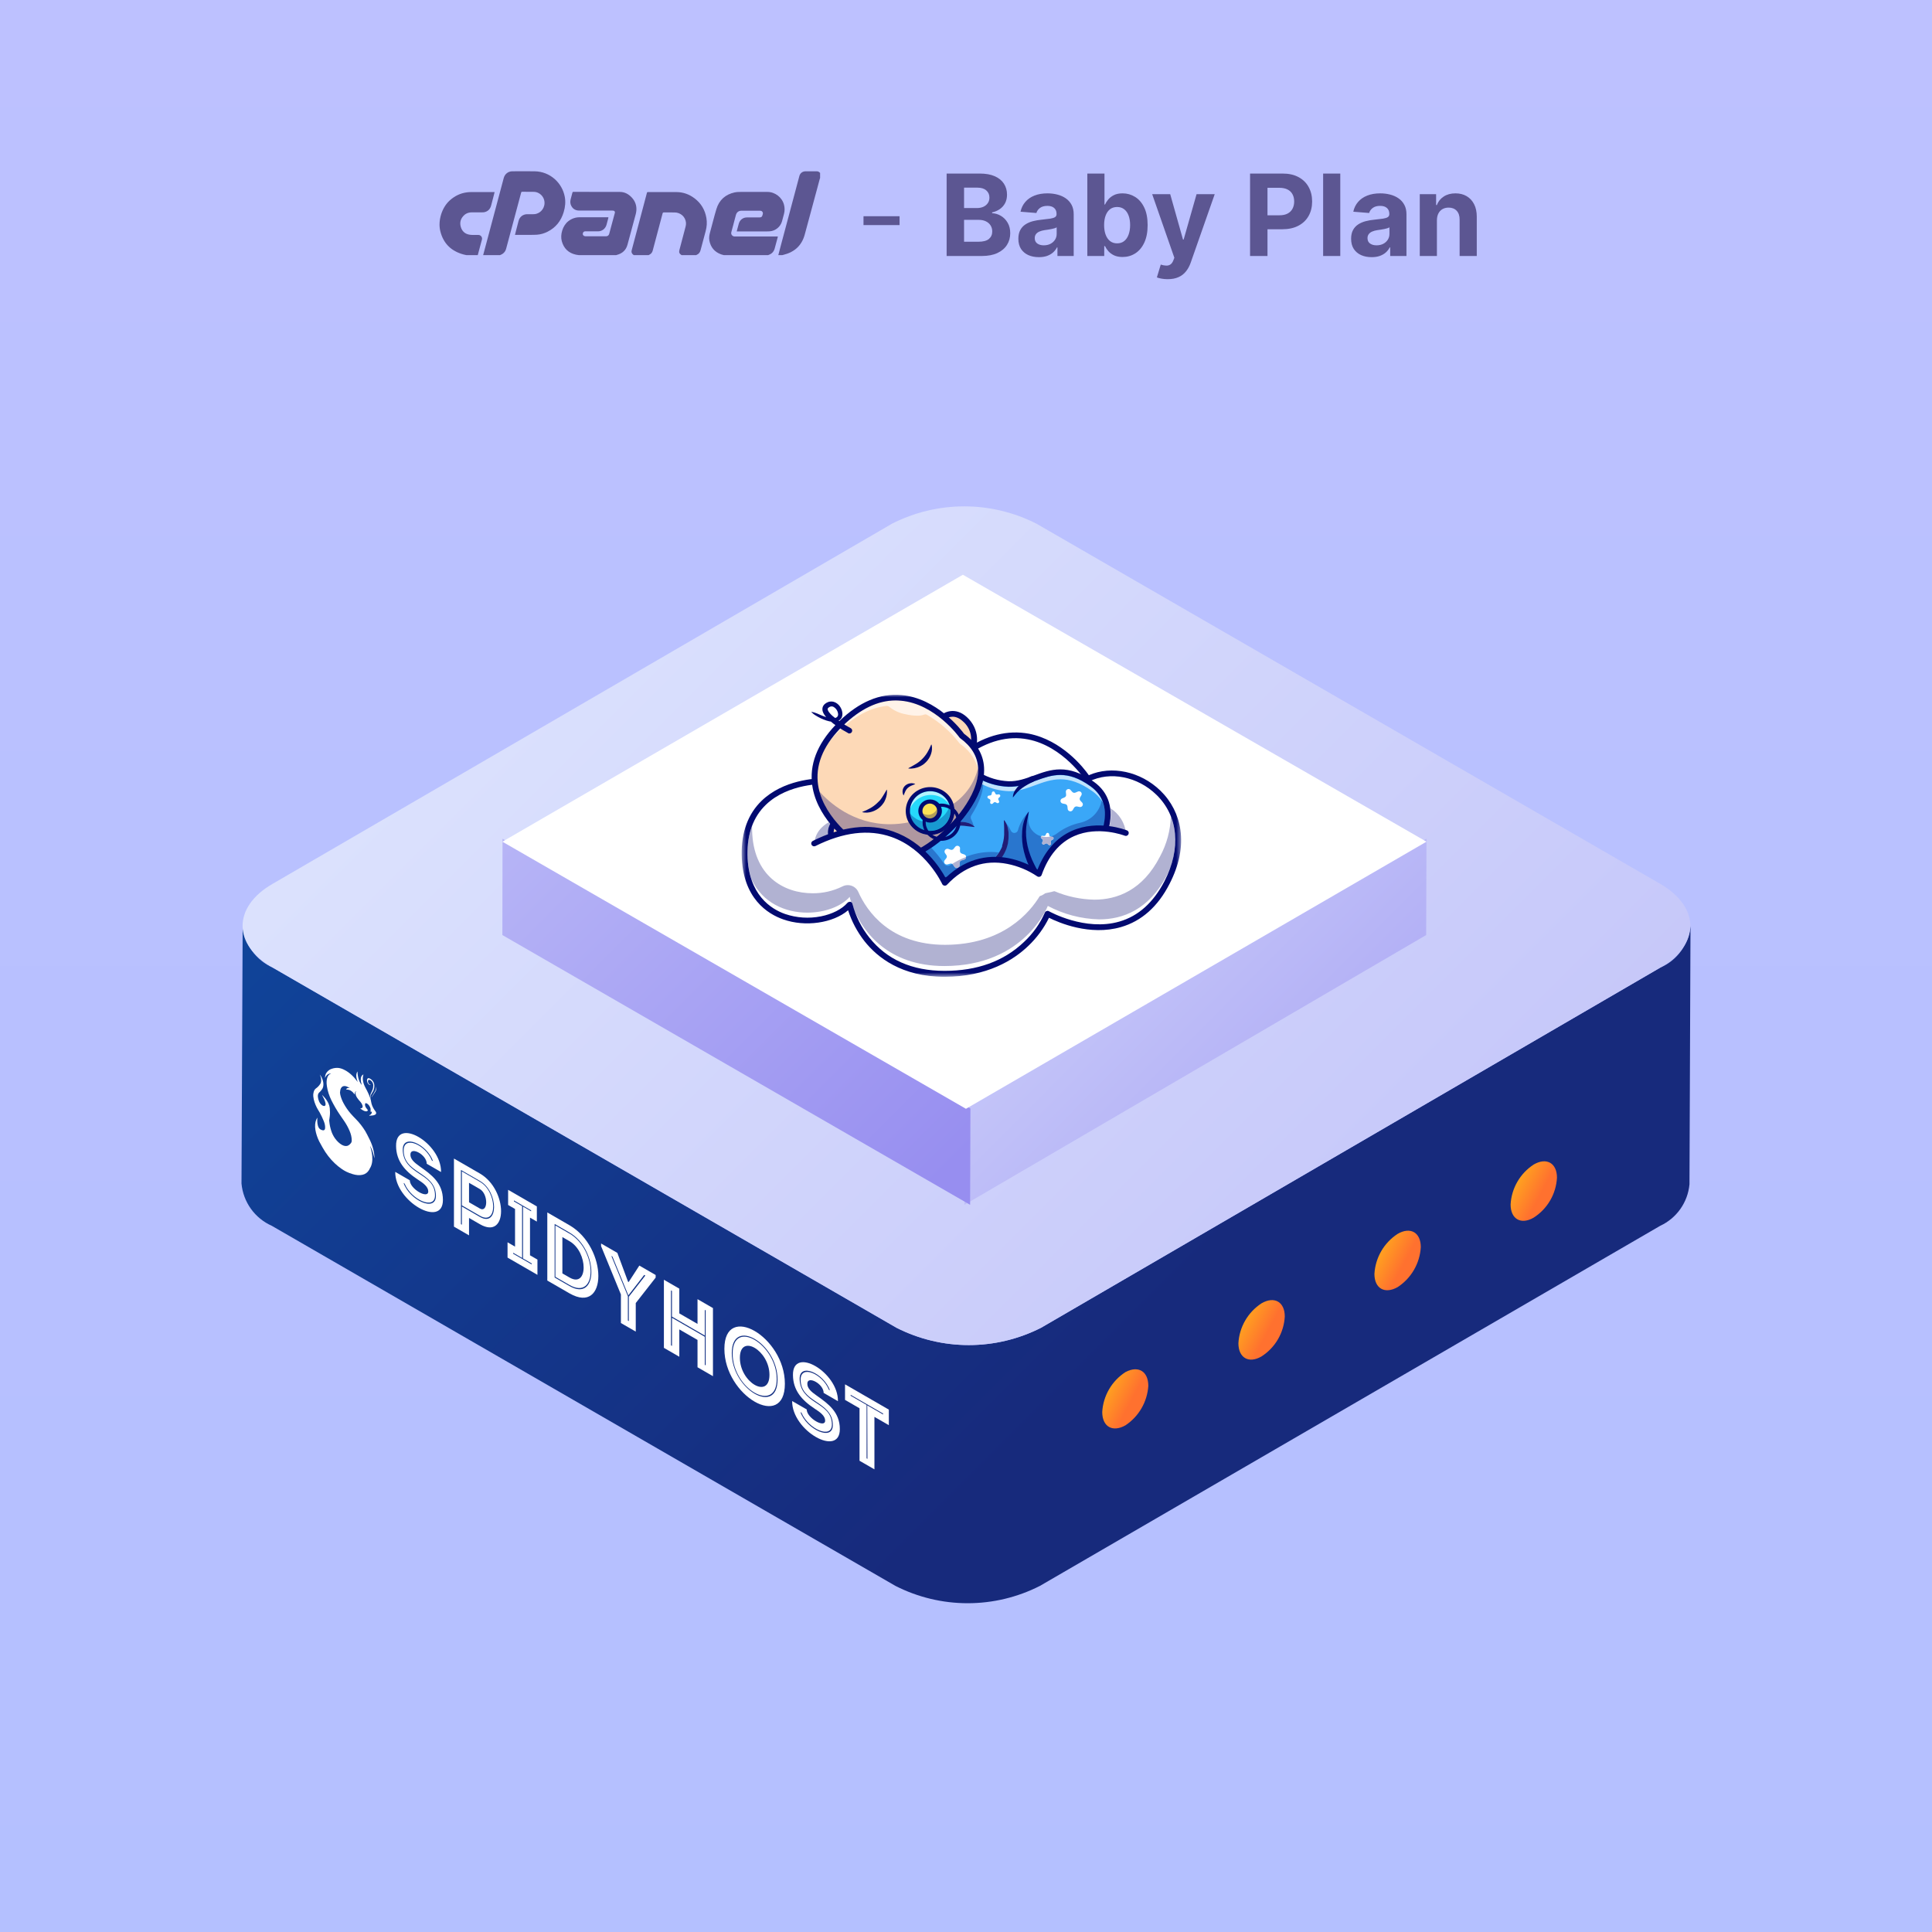 <?xml version="1.0" encoding="UTF-8"?>
<svg xmlns="http://www.w3.org/2000/svg" width="400" height="400" viewBox="0 0 400 400" fill="none">
  <rect width="400" height="400" fill="#F5F5F5"/>
  <g clip-path="url(#clip0_0_1)">
    <path d="M400 0H0V400H400V0Z" fill="url(#paint0_linear_0_1)"/>
    <g filter="url(#filter0_d_0_1)">
      <path d="M343.732 177.504L215.55 252.058C210.911 254.417 205.78 255.646 200.575 255.646C195.371 255.646 190.24 254.417 185.601 252.058L56.48 177.504C54.755 176.742 53.266 175.53 52.169 173.996C51.072 172.462 50.407 170.662 50.242 168.783L50 222.2C50.171 224.085 50.842 225.889 51.944 227.428C53.046 228.966 54.539 230.183 56.268 230.951L185.389 305.505C190.023 307.863 195.149 309.093 200.348 309.093C205.548 309.093 210.674 307.863 215.307 305.505L343.732 230.951C345.406 230.174 346.847 228.97 347.91 227.461C348.972 225.952 349.62 224.19 349.788 222.351L350 168.904C349.818 170.767 349.141 172.547 348.039 174.059C346.937 175.572 345.449 176.761 343.732 177.504Z" fill="url(#paint1_linear_0_1)"/>
      <path d="M343.732 160.153C352.029 164.968 352.059 172.72 343.732 177.504L215.55 252.058C210.911 254.417 205.78 255.646 200.575 255.646C195.371 255.646 190.24 254.417 185.601 252.058L56.48 177.504C48.183 172.871 48.123 164.968 56.389 160.183L184.662 85.6C189.299 83.234 194.431 82 199.637 82C204.842 82 209.974 83.234 214.611 85.6L343.732 160.153Z" fill="url(#paint2_linear_0_1)"/>
      <path d="M237.746 264.111C237.637 265.741 237.155 267.323 236.335 268.736C235.516 270.149 234.382 271.353 233.022 272.257C230.357 273.771 228.207 272.56 228.207 269.501C228.303 267.842 228.789 266.228 229.626 264.792C230.462 263.356 231.626 262.137 233.022 261.235C235.657 259.842 237.746 261.053 237.746 264.111Z" fill="url(#paint3_linear_0_1)"/>
      <path d="M265.999 249.728C265.91 251.389 265.427 253.005 264.59 254.443C263.753 255.88 262.585 257.098 261.184 257.995C258.55 259.539 256.4 258.297 256.4 255.269C256.492 253.612 256.973 252.001 257.805 250.564C258.636 249.128 259.794 247.908 261.184 247.002C263.849 245.458 265.999 246.699 265.999 249.728Z" fill="url(#paint4_linear_0_1)"/>
      <path d="M294.161 235.374C294.063 237.03 293.58 238.64 292.749 240.075C291.919 241.511 290.763 242.732 289.376 243.641C286.711 245.155 284.561 243.944 284.561 240.916C284.655 239.251 285.14 237.633 285.976 236.191C286.813 234.749 287.978 233.525 289.376 232.618C292.011 231.104 294.161 232.316 294.161 235.374Z" fill="url(#paint5_linear_0_1)"/>
      <path d="M322.353 220.99C322.264 222.652 321.781 224.268 320.944 225.705C320.107 227.143 318.939 228.36 317.538 229.257C314.904 230.802 312.754 229.56 312.754 226.532C312.846 224.875 313.327 223.263 314.159 221.827C314.99 220.391 316.148 219.171 317.538 218.265C320.203 216.721 322.353 217.962 322.353 220.99Z" fill="url(#paint6_linear_0_1)"/>
      <path d="M295.336 150.821L295.272 170.754L199.674 226.606L199.737 206.672L295.336 150.821Z" fill="url(#paint7_linear_0_1)"/>
      <path d="M200.916 206.672L200.852 226.606L104.011 170.754L104.043 150.821L200.916 206.672Z" fill="url(#paint8_linear_0_1)"/>
      <path d="M295.336 151.426L199.992 206.728L104.011 151.426L199.355 96.157L295.336 151.426Z" fill="white"/>
      <mask id="mask0_0_1" style="mask-type:luminance" maskUnits="userSpaceOnUse" x="153" y="121" width="92" height="59">
        <path d="M244.544 121.004H153.562V179.395H244.544V121.004Z" fill="white"/>
      </mask>
      <g mask="url(#mask0_0_1)">
        <path d="M170.741 138.9C170.741 138.9 153.879 138.325 154.161 154.172C154.443 170.019 171.227 169.831 175.908 164.482C175.908 164.482 178.876 178.803 195.546 178.803C212.216 178.803 216.885 166.344 216.885 166.344C216.885 166.344 233.406 175.796 241.594 159.885C249.782 143.973 234.575 133.745 225.224 138.425C225.224 138.425 214.985 122.384 199.88 133.076C199.88 133.076 195.684 130.534 191.176 135.049C191.176 135.049 179.025 125.537 170.741 138.9Z" fill="white"/>
        <path d="M195.522 177.17C183.731 177.17 178.798 169.972 176.939 165.786C176.768 165.321 176.626 164.846 176.514 164.365C176.498 164.285 176.465 164.209 176.417 164.143C176.37 164.076 176.309 164.02 176.238 163.977C176.111 163.608 176.005 163.231 175.92 162.85C174.176 164.84 170.759 166.115 167.145 166.115C162.679 166.115 157.901 164.171 155.594 159.221C155.061 157.584 154.78 155.879 154.76 154.16C154.692 152.112 155.015 150.068 155.713 148.136C155.713 148.406 155.713 148.688 155.713 148.976C155.893 158.581 162.337 162.104 168.23 162.104C170.373 162.124 172.49 161.641 174.404 160.695C174.746 160.513 175.129 160.419 175.519 160.419C175.981 160.417 176.433 160.548 176.82 160.796C177.206 161.043 177.511 161.396 177.695 161.811C179.493 165.856 184.288 172.779 195.678 172.779C207.702 172.755 213.265 166.026 215.303 162.633C215.599 162.144 216.066 161.778 216.617 161.601C217.168 161.424 217.766 161.448 218.3 161.67C220.915 162.776 223.724 163.374 226.572 163.431C231.254 163.431 236.547 161.529 240.155 154.518C241.556 151.946 242.327 149.09 242.409 146.175C243.68 149.369 243.608 153.103 242.247 156.967C242.056 157.401 241.846 157.836 241.648 158.282C237.908 165.539 232.429 167.512 227.579 167.512C223.858 167.416 220.212 166.461 216.939 164.723C216.939 164.723 212.21 177.17 195.522 177.17Z" fill="#B1B2D2"/>
        <path d="M168.649 151.741C168.649 151.741 168.463 149.187 171.604 147.385L171.874 147.725C171.396 148.568 171.278 149.562 171.544 150.491C170.566 150.858 169.607 151.276 168.673 151.741M233.118 149.604C231.987 149.168 230.805 148.872 229.599 148.723C229.972 147.35 230.077 145.92 229.911 144.508C230.799 145.07 231.548 145.819 232.103 146.701C232.658 147.582 233.005 148.574 233.118 149.604Z" fill="#B1B2D2"/>
        <path d="M175.908 163.866C175.958 163.86 176.008 163.86 176.058 163.866C176.169 163.893 176.27 163.95 176.348 164.031C176.427 164.113 176.48 164.214 176.502 164.324C177.16 166.852 178.346 169.219 179.984 171.275C183.617 175.849 188.85 178.169 195.57 178.169C202.289 178.169 207.804 176.196 212 172.191C213.841 170.48 215.309 168.42 216.316 166.138C216.347 166.056 216.395 165.983 216.458 165.922C216.522 165.861 216.598 165.814 216.682 165.786C216.765 165.756 216.854 165.745 216.942 165.753C217.03 165.761 217.115 165.789 217.191 165.833C217.269 165.874 224.66 170.019 231.757 167.964C235.684 166.831 238.789 164.024 241.079 159.632C244.579 152.833 243.962 146.128 239.43 141.719C235.552 137.932 229.839 136.799 225.517 138.953C225.383 139.021 225.227 139.036 225.081 138.996C224.935 138.955 224.811 138.863 224.732 138.736C224.684 138.666 220.11 131.638 212.797 130.24C208.697 129.453 204.477 130.569 200.257 133.558C200.158 133.623 200.041 133.658 199.922 133.658C199.802 133.658 199.685 133.623 199.586 133.558C199.43 133.469 195.702 131.338 191.631 135.442C191.527 135.548 191.386 135.611 191.236 135.62C191.086 135.629 190.939 135.582 190.822 135.489C190.768 135.448 185.643 131.508 179.996 132.495C176.598 133.082 173.666 135.337 171.281 139.182C171.226 139.273 171.146 139.348 171.051 139.399C170.956 139.45 170.849 139.474 170.741 139.47C170.651 139.47 163.224 139.282 158.579 143.768C155.959 146.287 154.694 149.774 154.76 154.16C154.916 162.48 159.694 165.398 162.553 166.396C164.934 167.206 167.492 167.374 169.962 166.884C172.3 166.42 174.302 165.404 175.447 164.095C175.504 164.03 175.575 163.977 175.654 163.942C175.734 163.906 175.821 163.888 175.908 163.889M195.522 179.396C186.662 179.396 181.633 175.38 178.971 172.009C177.475 170.09 176.331 167.931 175.591 165.627C172.492 168.269 166.743 169.15 162.139 167.506C159.01 166.408 153.729 163.214 153.562 154.184C153.472 149.487 154.868 145.67 157.704 142.94C162.193 138.619 168.787 138.313 170.406 138.302C172.947 134.327 176.094 131.984 179.769 131.35C185.032 130.434 189.695 133.282 191.116 134.286C193.46 132.119 195.72 131.726 197.236 131.79C198.132 131.822 199.013 132.021 199.832 132.377C204.237 129.348 208.667 128.267 213.019 129.066C219.829 130.399 224.294 136.018 225.433 137.662C230.139 135.595 236.157 136.875 240.263 140.873C242.512 143.058 243.961 145.908 244.387 148.982C244.897 152.505 244.136 156.28 242.134 160.167C239.736 164.864 236.337 167.876 232.093 169.103C225.619 170.976 219.163 168.17 217.185 167.177C216.12 169.349 214.671 171.319 212.905 172.996C209.86 175.932 204.375 179.396 195.564 179.396" fill="#020A70"/>
        <path d="M228.94 148.764C228.323 151.03 227.206 153.135 225.669 154.932C224.133 156.73 222.213 158.176 220.044 159.169C212.54 162.691 198.105 167.389 188.365 158.223C186.358 156.334 184.898 153.957 184.133 151.336C183.707 149.928 183.505 148.465 183.533 146.997C183.623 143.662 184.888 139.858 189.342 137.421C191.379 136.335 193.67 135.786 195.99 135.829C198.309 135.873 200.577 136.506 202.571 137.667C204.456 138.768 206.589 139.393 208.781 139.488C210.771 139.546 212.516 138.9 214.26 138.261C217.605 137.028 220.968 135.8 226.129 139.488C226.902 140.03 227.572 140.702 228.107 141.472C229.605 143.674 229.563 146.316 228.916 148.764" fill="#3AA7F8"/>
        <path d="M221.645 140.727L222.011 141.132C222.091 141.217 222.197 141.276 222.313 141.299C222.429 141.322 222.55 141.309 222.658 141.261L223.168 141.044C223.276 140.994 223.397 140.981 223.514 141.004C223.63 141.027 223.736 141.087 223.816 141.173C223.896 141.26 223.945 141.369 223.957 141.486C223.968 141.602 223.942 141.718 223.881 141.819L223.605 142.288C223.551 142.391 223.529 142.507 223.542 142.622C223.554 142.737 223.601 142.845 223.677 142.934L224.049 143.333C224.128 143.42 224.178 143.529 224.191 143.645C224.203 143.76 224.178 143.877 224.119 143.978C224.06 144.079 223.97 144.159 223.861 144.207C223.753 144.254 223.632 144.267 223.515 144.243L222.976 144.132C222.86 144.114 222.742 144.129 222.636 144.176C222.529 144.223 222.439 144.3 222.376 144.396L222.101 144.866C222.041 144.967 221.951 145.047 221.842 145.095C221.733 145.142 221.612 145.155 221.495 145.131C221.379 145.107 221.273 145.047 221.193 144.961C221.114 144.874 221.064 144.765 221.052 144.649L220.998 144.114C220.98 144 220.929 143.894 220.85 143.808C220.771 143.723 220.668 143.662 220.554 143.633L220.009 143.521C219.892 143.498 219.785 143.438 219.705 143.352C219.625 143.265 219.575 143.156 219.562 143.039C219.55 142.923 219.575 142.806 219.635 142.705C219.695 142.604 219.786 142.524 219.895 142.476L220.398 142.259C220.512 142.211 220.606 142.127 220.666 142.021C220.725 141.914 220.747 141.792 220.728 141.672L220.674 141.132C220.662 141.016 220.687 140.9 220.746 140.799C220.806 140.698 220.896 140.618 221.004 140.571C221.112 140.523 221.233 140.511 221.349 140.534C221.466 140.558 221.571 140.617 221.651 140.703L221.645 140.727Z" fill="white"/>
        <path d="M198.753 152.833V153.374C198.753 153.485 198.788 153.594 198.854 153.685C198.919 153.776 199.011 153.846 199.118 153.884L199.64 154.066C199.753 154.102 199.853 154.172 199.923 154.267C199.993 154.361 200.031 154.475 200.031 154.592C200.031 154.709 199.993 154.823 199.923 154.917C199.853 155.011 199.753 155.082 199.64 155.117L199.106 155.27C198.992 155.302 198.892 155.368 198.819 155.46C198.747 155.552 198.707 155.665 198.705 155.781V156.321C198.702 156.438 198.661 156.551 198.588 156.644C198.515 156.737 198.414 156.804 198.299 156.837C198.184 156.869 198.062 156.866 197.949 156.826C197.837 156.786 197.74 156.712 197.674 156.615L197.32 156.192C197.256 156.098 197.164 156.027 197.056 155.988C196.949 155.949 196.831 155.944 196.721 155.975L196.187 156.127C196.073 156.159 195.951 156.155 195.84 156.115C195.728 156.075 195.633 156.002 195.566 155.905C195.5 155.809 195.466 155.695 195.47 155.578C195.474 155.462 195.515 155.35 195.588 155.258L195.929 154.83C195.999 154.736 196.037 154.623 196.037 154.507C196.037 154.391 195.999 154.277 195.929 154.184L195.618 153.738C195.568 153.639 195.548 153.529 195.559 153.419C195.571 153.31 195.613 153.206 195.682 153.119C195.751 153.032 195.843 152.966 195.948 152.928C196.053 152.89 196.167 152.882 196.277 152.904L196.793 153.086C196.904 153.127 197.025 153.132 197.14 153.1C197.254 153.068 197.355 153.002 197.428 152.91L197.77 152.481C197.843 152.39 197.943 152.323 198.057 152.291C198.17 152.259 198.291 152.263 198.403 152.302C198.514 152.34 198.61 152.413 198.677 152.508C198.745 152.604 198.779 152.718 198.777 152.833" fill="white"/>
        <path d="M205.952 141.22L206.09 141.496C206.12 141.554 206.168 141.601 206.227 141.632C206.286 141.662 206.353 141.674 206.419 141.666L206.731 141.625C206.798 141.615 206.866 141.627 206.926 141.658C206.985 141.689 207.033 141.738 207.063 141.797C207.092 141.857 207.102 141.924 207.089 141.989C207.077 142.054 207.044 142.114 206.995 142.159L206.767 142.37C206.718 142.415 206.686 142.474 206.674 142.539C206.662 142.603 206.671 142.67 206.701 142.729L206.839 143.005C206.869 143.064 206.879 143.131 206.867 143.196C206.856 143.262 206.823 143.322 206.774 143.367C206.725 143.413 206.663 143.443 206.596 143.451C206.529 143.46 206.461 143.447 206.401 143.416L206.126 143.269C206.066 143.24 205.998 143.229 205.931 143.238C205.865 143.248 205.803 143.277 205.754 143.322L205.532 143.533C205.484 143.579 205.422 143.609 205.355 143.618C205.288 143.627 205.219 143.615 205.16 143.584C205.1 143.552 205.053 143.503 205.024 143.443C204.995 143.384 204.986 143.316 204.999 143.251L205.053 142.952C205.065 142.887 205.055 142.821 205.026 142.762C204.997 142.703 204.95 142.654 204.891 142.623L204.615 142.476C204.554 142.446 204.504 142.397 204.474 142.337C204.443 142.277 204.433 142.209 204.445 142.143C204.458 142.077 204.491 142.017 204.541 141.971C204.591 141.925 204.655 141.896 204.723 141.889L205.029 141.848C205.095 141.839 205.157 141.81 205.205 141.765C205.254 141.719 205.286 141.66 205.298 141.595L205.358 141.296C205.366 141.228 205.396 141.165 205.444 141.115C205.492 141.066 205.556 141.034 205.625 141.025C205.694 141.015 205.765 141.029 205.825 141.063C205.885 141.097 205.932 141.15 205.958 141.214L205.952 141.22Z" fill="white"/>
        <path d="M217.203 149.839L217.263 150.138C217.277 150.202 217.312 150.26 217.361 150.305C217.41 150.349 217.473 150.377 217.539 150.385L217.851 150.42C217.92 150.426 217.985 150.453 218.036 150.498C218.088 150.543 218.124 150.603 218.137 150.669C218.151 150.736 218.142 150.805 218.112 150.866C218.082 150.927 218.032 150.976 217.97 151.007L217.695 151.154C217.637 151.188 217.591 151.238 217.563 151.298C217.536 151.357 217.527 151.424 217.539 151.489L217.605 151.788C217.619 151.853 217.612 151.921 217.585 151.981C217.557 152.042 217.51 152.092 217.451 152.125C217.392 152.158 217.324 152.171 217.257 152.164C217.19 152.156 217.127 152.127 217.077 152.082L216.85 151.876C216.801 151.831 216.738 151.802 216.672 151.793C216.605 151.785 216.537 151.798 216.478 151.829L216.202 151.982C216.144 152.014 216.077 152.026 216.011 152.018C215.945 152.011 215.883 151.983 215.834 151.939C215.785 151.895 215.751 151.836 215.738 151.773C215.724 151.709 215.731 151.642 215.759 151.583L215.89 151.301C215.917 151.241 215.924 151.174 215.91 151.11C215.896 151.046 215.862 150.987 215.812 150.943L215.585 150.737C215.534 150.693 215.5 150.634 215.486 150.569C215.472 150.504 215.48 150.437 215.508 150.377C215.536 150.316 215.583 150.266 215.642 150.234C215.701 150.202 215.769 150.189 215.836 150.197L216.148 150.232C216.214 150.241 216.281 150.228 216.34 150.196C216.398 150.165 216.444 150.116 216.472 150.056L216.604 149.774C216.632 149.715 216.679 149.666 216.737 149.634C216.796 149.602 216.863 149.589 216.93 149.597C216.996 149.605 217.058 149.633 217.107 149.677C217.157 149.722 217.19 149.781 217.203 149.845" fill="white"/>
        <path d="M201.594 148.189C201.224 147.872 200.789 147.638 200.317 147.502C199.845 147.383 199.36 147.316 198.873 147.302C200.431 145.494 202.469 142.664 203.356 139.54L203.572 139.646C203.452 141.184 202.835 143.269 201.102 145.97C201.029 146.086 200.986 146.218 200.978 146.354C200.969 146.491 200.996 146.627 201.055 146.751C201.285 147.213 201.473 147.694 201.618 148.189" fill="#2976CE"/>
        <path d="M202.661 162.967C198.82 163.048 195.036 162.047 191.757 160.085C192.087 160.085 192.411 160.085 192.734 160.085C193.334 160.085 193.981 160.085 194.605 160.008C194.868 160.008 195.126 159.961 195.384 159.932L196.169 159.844L196.559 159.797L196.948 159.738L197.728 159.615C199.833 159.295 201.874 158.653 203.776 157.713L204.477 157.319C204.705 157.178 204.927 157.02 205.155 156.873C205.597 156.557 206.014 156.208 206.401 155.828L206.545 155.687L206.683 155.54L206.953 155.235C207.045 155.134 207.129 155.026 207.205 154.912L207.45 154.583C207.528 154.477 207.594 154.354 207.666 154.243C207.738 154.131 207.816 154.014 207.876 153.89C207.99 153.644 208.128 153.409 208.224 153.156L208.374 152.775L208.493 152.393L208.553 152.199L208.595 152C208.595 151.87 208.661 151.735 208.685 151.606C208.776 151.08 208.822 150.548 208.823 150.015C208.826 149.485 208.761 148.956 208.631 148.442C208.557 148.151 208.455 147.868 208.326 147.596C208.709 148.091 209.039 148.625 209.309 149.187C209.376 149.325 209.484 149.44 209.619 149.517C209.754 149.594 209.909 149.629 210.065 149.618C210.221 149.606 210.369 149.549 210.491 149.453C210.613 149.357 210.702 149.228 210.747 149.082C211.135 147.638 211.906 146.321 212.983 145.265C212.983 145.265 212.905 145.887 212.905 146.839C212.899 147.623 213.156 148.387 213.635 149.015C214.115 149.642 214.791 150.099 215.561 150.315C215.511 150.376 215.487 150.454 215.494 150.533C215.5 150.611 215.537 150.684 215.597 150.737L215.824 150.943C215.874 150.987 215.908 151.046 215.922 151.11C215.936 151.174 215.929 151.241 215.902 151.301L215.771 151.583C215.749 151.63 215.739 151.682 215.743 151.734C215.746 151.786 215.763 151.836 215.792 151.88C215.821 151.923 215.86 151.96 215.906 151.985C215.953 152.01 216.005 152.023 216.058 152.023C216.113 152.024 216.167 152.01 216.214 151.982L216.49 151.829C216.538 151.806 216.592 151.794 216.646 151.794C216.685 151.793 216.725 151.8 216.762 151.814C216.799 151.828 216.833 151.849 216.862 151.876L217.089 152.082C217.146 152.134 217.221 152.164 217.299 152.164C217.347 152.164 217.394 152.154 217.437 152.134C217.48 152.114 217.518 152.085 217.548 152.049C217.578 152.013 217.6 151.971 217.612 151.926C217.624 151.881 217.626 151.834 217.617 151.788L217.551 151.489C217.539 151.424 217.548 151.357 217.575 151.298C217.603 151.238 217.649 151.188 217.707 151.154L217.982 151.007C218.044 150.976 218.094 150.927 218.124 150.866C218.154 150.805 218.163 150.736 218.149 150.669C218.135 150.603 218.1 150.543 218.048 150.498C217.997 150.453 217.931 150.426 217.863 150.42L217.551 150.385H217.443C217.944 150.262 218.414 150.038 218.822 149.727C220.23 148.646 221.869 147.889 223.617 147.514C224.746 147.265 225.773 146.693 226.568 145.87C227.364 145.047 227.891 144.011 228.083 142.893L228.149 142.987C228.245 143.134 228.341 143.281 228.425 143.427C228.914 145.137 228.895 146.948 228.371 148.647C227.775 150.827 226.698 152.853 225.215 154.58C223.731 156.307 221.878 157.693 219.787 158.64C215.501 160.636 209.111 162.967 202.661 162.967ZM192.704 158.946C192.303 158.946 191.901 158.946 191.506 158.904C191.021 158.87 190.54 158.8 190.067 158.693L189.689 158.581C189.384 158.329 189.09 158.059 188.79 157.783C188.386 157.413 188.004 157.021 187.645 156.609C187.636 156.507 187.636 156.405 187.645 156.303C187.67 155.96 187.747 155.621 187.873 155.299C189.638 154.658 191.308 153.787 192.836 152.71C193.81 153.712 194.683 154.804 195.444 155.969C195.525 156.107 195.642 156.221 195.783 156.301C195.924 156.38 196.084 156.421 196.247 156.421C196.433 156.42 196.615 156.365 196.769 156.262C196.876 156.186 196.996 156.11 197.122 156.033C197.194 156.074 197.256 156.13 197.302 156.198L197.614 156.644C197.664 156.719 197.732 156.781 197.813 156.823C197.894 156.865 197.984 156.886 198.075 156.885C198.149 156.886 198.221 156.874 198.29 156.848C198.358 156.822 198.42 156.783 198.473 156.733C198.526 156.683 198.568 156.624 198.598 156.558C198.627 156.493 198.643 156.422 198.645 156.35V155.81C198.647 155.694 198.687 155.582 198.759 155.49C198.832 155.398 198.932 155.331 199.046 155.299L199.58 155.147C199.707 155.111 199.817 155.033 199.891 154.925C199.964 154.818 199.996 154.688 199.982 154.56C201.622 153.907 203.373 153.565 205.143 153.55C205.686 153.551 206.228 153.586 206.767 153.655C206.425 154.164 206.023 154.631 205.568 155.047C204.852 155.704 204.044 156.259 203.17 156.697C201.373 157.564 199.45 158.158 197.47 158.458L196.715 158.576L196.343 158.64L195.965 158.681L195.21 158.769C194.958 158.769 194.701 158.822 194.449 158.84C193.849 158.887 193.25 158.916 192.65 158.916" fill="#2976CE"/>
        <path d="M198.075 156.879C197.984 156.88 197.894 156.859 197.813 156.817C197.732 156.775 197.664 156.713 197.614 156.638L197.32 156.192C197.274 156.124 197.212 156.068 197.14 156.027C198.049 155.455 199.013 154.972 200.017 154.583C200.032 154.712 200 154.841 199.927 154.949C199.853 155.056 199.743 155.135 199.616 155.17L199.082 155.323C198.968 155.354 198.868 155.421 198.795 155.513C198.723 155.605 198.683 155.718 198.681 155.834V156.374C198.679 156.446 198.663 156.516 198.634 156.582C198.604 156.648 198.562 156.707 198.509 156.757C198.456 156.806 198.394 156.845 198.326 156.871C198.257 156.897 198.184 156.91 198.111 156.908" fill="#B1B2D2"/>
        <path d="M217.287 152.158C217.209 152.158 217.134 152.129 217.077 152.076L216.85 151.87C216.821 151.843 216.787 151.822 216.75 151.808C216.713 151.794 216.673 151.787 216.634 151.788C216.58 151.788 216.526 151.8 216.478 151.823L216.202 151.976C216.155 152.004 216.101 152.018 216.046 152.017C215.993 152.017 215.941 152.004 215.894 151.979C215.848 151.954 215.809 151.918 215.78 151.874C215.751 151.83 215.734 151.78 215.731 151.728C215.727 151.676 215.737 151.624 215.759 151.577L215.89 151.295C215.917 151.235 215.924 151.168 215.91 151.104C215.896 151.04 215.862 150.981 215.812 150.937L215.585 150.731C215.525 150.678 215.488 150.605 215.482 150.527C215.475 150.449 215.499 150.371 215.549 150.309C215.886 150.405 216.235 150.454 216.586 150.455C216.87 150.454 217.154 150.421 217.431 150.356H217.539L217.851 150.391C217.92 150.396 217.985 150.423 218.036 150.468C218.088 150.513 218.124 150.574 218.137 150.64C218.151 150.706 218.142 150.775 218.112 150.836C218.082 150.897 218.032 150.947 217.97 150.978L217.695 151.125C217.637 151.158 217.591 151.208 217.563 151.268C217.536 151.328 217.527 151.395 217.539 151.459L217.605 151.759C217.614 151.805 217.612 151.852 217.6 151.897C217.588 151.942 217.566 151.984 217.536 152.02C217.506 152.056 217.468 152.085 217.425 152.104C217.382 152.124 217.335 152.135 217.287 152.135" fill="#B1B2D2"/>
        <path d="M228.065 142.864C227.541 142.13 226.895 141.489 226.153 140.967C223.569 139.124 221.441 138.507 219.559 138.507C217.677 138.507 215.962 139.124 214.302 139.74C212.642 140.357 210.951 140.967 209.063 140.967H208.805C206.977 140.895 205.185 140.442 203.548 139.64C203.563 139.368 203.563 139.096 203.548 138.824C205.186 139.584 206.964 140.01 208.775 140.075H209.063C211.047 140.075 212.785 139.429 214.458 138.807C216.13 138.184 217.707 137.632 219.505 137.632C221.303 137.632 223.311 138.219 225.763 139.981C226.751 140.659 227.543 141.575 228.065 142.641C228.065 142.717 228.065 142.799 228.065 142.875" fill="#C1E3FC"/>
        <path d="M203.548 139.646L203.314 139.54C203.38 139.3 203.44 139.053 203.494 138.807H203.542C203.557 139.078 203.557 139.351 203.542 139.623" fill="#BDD4EF"/>
        <path d="M228.407 143.398C228.323 143.251 228.227 143.104 228.131 142.958L228.065 142.864C228.065 142.787 228.065 142.705 228.065 142.629C228.185 142.879 228.289 143.136 228.377 143.398" fill="#BDD4EF"/>
        <path d="M213.912 139.03C213.732 139.106 213.523 139.206 213.313 139.306L213.019 139.458L212.731 139.617C212.346 139.83 211.974 140.065 211.616 140.321C211.262 140.578 210.931 140.865 210.627 141.179C210.326 141.506 210.041 141.849 209.776 142.206C209.766 142.215 209.754 142.22 209.74 142.22C209.727 142.22 209.714 142.215 209.704 142.206C209.701 142.2 209.699 142.193 209.699 142.186C209.699 142.178 209.701 142.171 209.704 142.165C209.735 141.681 209.89 141.213 210.154 140.803C210.417 140.395 210.722 140.015 211.065 139.67C211.403 139.325 211.77 139.009 212.162 138.724C212.354 138.578 212.552 138.443 212.761 138.313C212.971 138.179 213.187 138.056 213.409 137.943C213.552 137.872 213.718 137.859 213.871 137.907C214.024 137.956 214.151 138.062 214.224 138.202C214.297 138.342 214.31 138.505 214.261 138.655C214.212 138.804 214.103 138.929 213.96 139L213.912 139.03Z" fill="#020A70"/>
        <path d="M215.95 161.112L215.591 160.683C215.477 160.543 215.369 160.402 215.261 160.255C215.045 159.967 214.841 159.668 214.662 159.374C214.262 158.779 213.896 158.164 213.565 157.53C212.888 156.264 212.367 154.924 212.012 153.538C211.654 152.148 211.525 150.711 211.628 149.281C211.673 148.565 211.8 147.856 212.006 147.167C212.06 147.003 212.12 146.833 212.18 146.663C212.24 146.492 212.324 146.334 212.402 146.175L212.516 145.934L212.653 145.7C212.743 145.547 212.839 145.4 212.941 145.253C212.945 145.249 212.949 145.245 212.954 145.242C212.959 145.239 212.965 145.238 212.971 145.238C212.977 145.238 212.983 145.239 212.988 145.242C212.993 145.245 212.998 145.249 213.001 145.253C213.007 145.259 213.01 145.266 213.01 145.274C213.01 145.282 213.007 145.289 213.001 145.294C212.976 145.468 212.942 145.641 212.899 145.811L212.845 146.058L212.797 146.316C212.797 146.486 212.725 146.651 212.695 146.815C212.665 146.98 212.642 147.15 212.618 147.32C212.501 147.982 212.435 148.651 212.42 149.322C212.411 149.992 212.459 150.662 212.564 151.324C212.659 151.992 212.805 152.651 213.001 153.297C213.198 153.939 213.428 154.57 213.691 155.188C213.96 155.81 214.29 156.415 214.59 157.008C214.889 157.601 215.273 158.182 215.657 158.74C215.848 159.016 216.04 159.327 216.256 159.562L216.568 159.967C216.67 160.096 216.778 160.231 216.873 160.343C216.925 160.402 216.964 160.471 216.989 160.545C217.013 160.619 217.022 160.697 217.016 160.775C217.009 160.852 216.987 160.928 216.95 160.997C216.913 161.066 216.863 161.127 216.802 161.177C216.742 161.228 216.673 161.267 216.597 161.292C216.522 161.317 216.443 161.327 216.363 161.322C216.284 161.316 216.207 161.295 216.136 161.26C216.065 161.225 216.002 161.177 215.95 161.118V161.112Z" fill="#020A70"/>
        <path d="M207.954 147.027C208.277 147.456 208.508 147.945 208.631 148.465C208.761 148.98 208.826 149.508 208.823 150.039C208.83 150.571 208.792 151.103 208.709 151.63C208.709 151.759 208.649 151.894 208.619 152.023L208.577 152.223L208.517 152.416L208.398 152.798L208.248 153.18C208.152 153.432 208.014 153.667 207.9 153.914C207.84 154.037 207.762 154.149 207.69 154.266C207.618 154.383 207.552 154.501 207.474 154.607L207.229 154.935C207.153 155.049 207.069 155.157 206.977 155.258L206.707 155.564L206.569 155.71L206.425 155.851C206.038 156.231 205.621 156.58 205.179 156.896C204.951 157.043 204.729 157.202 204.501 157.343L203.8 157.736C201.891 158.679 199.841 159.321 197.728 159.638L196.948 159.762L196.559 159.82L196.169 159.867L195.384 159.955C195.126 159.955 194.868 160.014 194.605 160.032C193.543 160.114 192.477 160.114 191.416 160.032C190.869 159.989 190.326 159.907 189.791 159.785C189.235 159.662 188.698 159.465 188.197 159.198C187.653 158.92 187.195 158.505 186.872 157.994C186.709 157.715 186.594 157.412 186.53 157.096C186.5 156.945 186.482 156.792 186.476 156.638C186.464 156.49 186.464 156.34 186.476 156.192C186.525 155.621 186.675 155.062 186.92 154.542C187.143 154.048 187.414 153.576 187.729 153.133C188.36 152.276 189.097 151.499 189.923 150.819C191.552 149.434 193.459 148.398 195.522 147.778C196.552 147.461 197.625 147.301 198.705 147.302C199.251 147.301 199.795 147.368 200.323 147.502C200.854 147.644 201.339 147.917 201.732 148.295C201.739 148.3 201.745 148.307 201.75 148.315C201.754 148.324 201.756 148.333 201.756 148.342C201.756 148.351 201.754 148.36 201.75 148.368C201.745 148.376 201.739 148.383 201.732 148.389C201.715 148.396 201.695 148.396 201.678 148.389C201.138 148.336 200.653 148.265 200.167 148.207C198.702 147.976 197.2 148.122 195.809 148.629C194.865 148.948 193.959 149.365 193.106 149.874C192.252 150.373 191.449 150.951 190.708 151.6C189.964 152.238 189.302 152.961 188.736 153.755C188.462 154.139 188.228 154.548 188.035 154.976C187.844 155.378 187.728 155.809 187.693 156.251C187.684 156.352 187.684 156.454 187.693 156.556C187.696 156.655 187.708 156.753 187.729 156.849C187.767 157.04 187.838 157.222 187.939 157.39C188.155 157.733 188.461 158.013 188.826 158.2C189.231 158.416 189.665 158.577 190.115 158.675C190.588 158.782 191.069 158.853 191.554 158.887C192.552 158.954 193.554 158.942 194.551 158.852C194.802 158.852 195.06 158.81 195.312 158.781L196.067 158.693L196.445 158.652L196.817 158.587L197.572 158.47C199.552 158.17 201.475 157.576 203.272 156.708C204.146 156.271 204.953 155.715 205.67 155.059C206.373 154.409 206.939 153.631 207.337 152.769L207.48 152.446L207.51 152.123L207.57 151.959L207.618 151.782C207.618 151.671 207.684 151.559 207.708 151.442C207.814 150.975 207.879 150.499 207.9 150.021C207.9 149.539 207.9 149.064 207.9 148.577C207.9 148.089 207.852 147.59 207.84 147.073C207.84 147.056 207.847 147.039 207.859 147.026C207.871 147.013 207.888 147.005 207.906 147.003C207.914 146.999 207.924 146.997 207.933 146.997C207.942 146.997 207.951 146.999 207.96 147.003" fill="#211C75"/>
        <path d="M189.665 137.938C186.123 139.875 184.27 142.928 184.163 147.015C184.129 149.028 184.523 151.025 185.319 152.881C186.116 154.737 187.298 156.41 188.79 157.795C192.854 161.629 197.782 162.967 202.661 162.967C209.111 162.967 215.501 160.619 219.787 158.64C221.88 157.686 223.733 156.292 225.213 154.556C226.694 152.821 227.766 150.787 228.353 148.6C229.36 144.79 228.496 141.883 225.793 139.951C220.89 136.429 217.779 137.603 214.488 138.777C212.689 139.429 210.891 140.104 208.787 140.04C206.492 139.95 204.258 139.296 202.289 138.137C200.385 137.035 198.222 136.433 196.01 136.391C193.798 136.349 191.612 136.867 189.665 137.896M202.643 164.159C197.494 164.159 192.279 162.738 187.945 158.652C186.329 157.153 185.049 155.341 184.186 153.332C183.323 151.322 182.897 149.159 182.934 146.98C183.054 142.511 185.17 139.024 189.054 136.898C191.185 135.77 193.577 135.2 195.999 135.244C198.421 135.288 200.79 135.945 202.877 137.151C204.672 138.213 206.71 138.818 208.805 138.912C210.669 138.965 212.306 138.366 214.044 137.738C217.491 136.47 221.058 135.155 226.488 139.036C229.593 141.255 230.636 144.678 229.486 148.941C228.853 151.294 227.699 153.482 226.105 155.349C224.512 157.216 222.518 158.717 220.266 159.744C215.902 161.77 209.309 164.153 202.643 164.159Z" fill="#020A70"/>
        <path d="M194.976 125.884C194.976 125.884 197.17 123.699 199.772 126.048C202.373 128.396 201.912 131.643 200.971 132.818C200.029 133.992 194.976 125.884 194.976 125.884Z" fill="#FDD9B7"/>
        <path d="M195.768 126.019C197.566 128.849 199.736 131.814 200.563 132.283C201.042 131.319 201.18 130.226 200.957 129.176C200.733 128.127 200.16 127.179 199.328 126.482C197.746 125.044 196.391 125.596 195.732 126.019M200.677 133.528H200.611C200.011 133.487 199.13 133.006 196.793 129.712C195.552 127.95 194.467 126.189 194.455 126.189C194.385 126.076 194.355 125.943 194.372 125.812C194.388 125.681 194.449 125.56 194.545 125.467C195.444 124.568 197.782 123.447 200.161 125.613C202.901 128.115 202.631 131.679 201.396 133.188C201.311 133.295 201.202 133.382 201.078 133.441C200.953 133.5 200.816 133.53 200.677 133.528Z" fill="#020A70"/>
        <path d="M172.953 147.297C172.953 147.297 170.711 149.434 173.085 151.994C175.459 154.554 178.78 154.137 179.99 153.168C181.201 152.199 172.953 147.297 172.953 147.297Z" fill="#FDD9B7"/>
        <path d="M173.085 148.072C172.653 148.659 172.072 150.015 173.535 151.594C174.239 152.416 175.203 152.985 176.274 153.211C177.345 153.438 178.463 153.309 179.451 152.845C178.971 152.023 175.962 149.857 173.085 148.095M177.449 154.471C176.543 154.464 175.648 154.271 174.822 153.905C173.996 153.539 173.258 153.008 172.653 152.346C170.46 149.997 171.628 147.725 172.552 146.844C172.648 146.753 172.773 146.695 172.907 146.681C173.04 146.667 173.175 146.698 173.289 146.768C173.289 146.768 175.087 147.854 176.885 149.082C180.23 151.395 180.716 152.281 180.752 152.845C180.762 152.992 180.736 153.14 180.676 153.275C180.615 153.41 180.522 153.528 180.404 153.62C179.54 154.213 178.502 154.512 177.449 154.471Z" fill="#020A70"/>
        <path d="M196.475 148.935C196.475 148.935 184.198 161.611 176.616 151.418C176.616 151.418 169.926 146.798 168.823 139.951C168.224 136.153 169.285 131.679 174.176 126.923C187.879 113.595 199.166 129.5 199.166 129.5C200.883 130.641 202.165 132.307 202.811 134.239C204.963 141.179 196.487 148.917 196.487 148.917" fill="#FDD9B7"/>
        <path d="M183.893 154.789H183.359C180.92 154.636 178.816 153.391 177.107 151.084C177.058 151.031 177.001 150.986 176.939 150.949C176.873 150.908 171.197 146.915 169.626 141.02C171.544 143.146 176.526 147.813 184.252 147.813C185.551 147.806 186.846 147.676 188.119 147.426C188.347 147.841 188.635 148.22 188.976 148.553C189.79 149.36 190.863 149.866 192.015 149.986C192.042 150.015 192.07 150.042 192.099 150.068C192.443 150.41 192.85 150.685 193.298 150.878C190.954 152.64 187.411 154.777 183.899 154.777M193.933 150.385C193.633 150.295 193.349 150.162 193.088 149.992C193.852 149.916 194.589 149.669 195.24 149.269C194.898 149.581 194.455 149.962 193.933 150.385ZM196.846 147.713C197.257 147.076 197.513 146.355 197.596 145.606C197.768 145.862 197.903 146.141 197.997 146.434C197.56 146.944 197.164 147.379 196.846 147.713ZM198.519 145.829C198.324 145.391 198.047 144.993 197.704 144.654L197.62 144.572C197.585 144.235 197.515 143.903 197.41 143.58C199.951 141.831 201.749 139.23 202.463 136.27C202.463 136.393 202.523 136.517 202.547 136.64C202.547 140.075 200.323 143.527 198.495 145.811" fill="#B097A0"/>
        <path d="M202.463 136.27C202.427 136.129 202.391 135.994 202.349 135.853C201.722 133.986 200.499 132.366 198.861 131.232C198.759 131.156 198.668 131.068 198.591 130.968C196.776 128.625 194.511 126.65 191.925 125.155C191.817 125.096 191.696 125.063 191.571 125.062C191.487 125.064 191.404 125.082 191.326 125.114C190.86 125.281 190.365 125.356 189.869 125.337C189.079 125.328 188.292 125.23 187.525 125.044C186.278 124.832 185.109 124.306 184.133 123.517C184.065 123.452 183.984 123.399 183.896 123.364C183.807 123.329 183.713 123.311 183.617 123.312H183.533C180.506 123.658 177.179 125.161 173.69 128.549C172.951 129.262 172.26 130.021 171.622 130.821C172.481 129.563 173.47 128.395 174.572 127.334C178.138 123.94 181.735 122.179 185.445 122.179C185.799 122.179 186.147 122.179 186.5 122.226C193.628 122.871 198.609 129.77 198.657 129.811C198.694 129.866 198.741 129.913 198.795 129.952C201.096 131.62 202.355 133.657 202.523 136C202.523 136.088 202.481 136.176 202.463 136.264" fill="#FFF3E9"/>
        <path d="M202.547 136.658C202.547 136.534 202.493 136.411 202.463 136.288C202.433 136.164 202.505 136.112 202.523 136.023C202.526 136.059 202.526 136.094 202.523 136.129C202.523 136.305 202.523 136.481 202.523 136.658" fill="#E7DFE2"/>
        <path d="M192.884 131.344C193.019 131.979 192.977 132.638 192.764 133.252C192.558 133.884 192.205 134.461 191.733 134.937C191.613 135.061 191.488 135.166 191.362 135.278C191.236 135.389 191.098 135.483 190.954 135.571C190.813 135.661 190.667 135.744 190.516 135.818C189.775 136.182 188.946 136.342 188.119 136.282C188.113 136.282 188.107 136.281 188.102 136.279C188.096 136.276 188.091 136.272 188.088 136.268C188.084 136.263 188.082 136.258 188.081 136.252C188.08 136.246 188.081 136.24 188.083 136.235C188.078 136.224 188.078 136.211 188.083 136.2C188.646 135.9 189.18 135.613 189.665 135.313C189.728 135.279 189.789 135.239 189.845 135.196L190.025 135.078C190.139 134.984 190.259 134.914 190.367 134.82C190.577 134.648 190.778 134.463 190.966 134.268C191.362 133.869 191.708 133.426 191.997 132.947C192.307 132.436 192.572 131.899 192.788 131.344H192.884Z" fill="#020A70"/>
        <path d="M178.546 145.253C179.113 145.045 179.66 144.79 180.182 144.49C180.676 144.213 181.132 143.877 181.543 143.492C181.753 143.307 181.953 143.111 182.142 142.905C182.232 142.799 182.31 142.682 182.406 142.576L182.526 142.4C182.571 142.344 182.611 142.285 182.646 142.224C182.97 141.748 183.245 141.231 183.569 140.68C183.573 140.676 183.578 140.673 183.583 140.67C183.588 140.668 183.593 140.667 183.599 140.667C183.605 140.667 183.61 140.668 183.615 140.67C183.62 140.673 183.625 140.676 183.629 140.68C183.632 140.685 183.634 140.691 183.634 140.697C183.634 140.703 183.632 140.709 183.629 140.715C183.683 141.356 183.584 142.001 183.341 142.599C183.287 142.752 183.209 142.893 183.143 143.046C183.078 143.198 182.982 143.333 182.886 143.468C182.793 143.608 182.69 143.741 182.58 143.868C182.47 143.993 182.354 144.112 182.232 144.226C181.744 144.685 181.153 145.027 180.506 145.224C179.878 145.431 179.205 145.468 178.558 145.33L178.546 145.253Z" fill="#020A70"/>
        <path d="M189.473 139.505C189.144 139.629 188.874 139.74 188.586 139.869C188.338 139.988 188.11 140.142 187.909 140.327C187.719 140.512 187.565 140.729 187.453 140.967C187.328 141.214 187.232 141.502 187.1 141.83C187.094 141.836 187.087 141.839 187.079 141.839C187.071 141.839 187.063 141.836 187.058 141.83C186.888 141.511 186.827 141.147 186.884 140.791C186.94 140.411 187.131 140.062 187.423 139.805C187.708 139.554 188.063 139.393 188.442 139.341C188.798 139.285 189.163 139.332 189.491 139.476L189.473 139.505Z" fill="#020A70"/>
        <path d="M185.445 122.179C181.735 122.179 178.138 123.94 174.59 127.34C170.735 131.092 168.955 135.002 169.297 138.977C169.896 145.97 176.891 150.884 176.939 150.949C176.993 150.987 177.041 151.033 177.083 151.084C178.792 153.391 180.896 154.607 183.335 154.789C189.527 155.164 195.971 148.6 196.037 148.53V148.5C196.109 148.442 202.865 142.171 202.505 136.129C202.367 133.74 201.108 131.673 198.771 129.976C198.717 129.937 198.67 129.889 198.633 129.835C198.609 129.77 193.628 122.872 186.53 122.237C186.147 122.208 185.799 122.179 185.445 122.179ZM183.899 155.975C183.695 155.975 183.491 155.975 183.299 155.975C180.518 155.798 178.126 154.419 176.202 151.865C175.321 151.23 168.703 146.252 168.086 139.071C167.714 134.738 169.614 130.504 173.738 126.5C177.862 122.496 182.19 120.664 186.614 121.057C193.963 121.715 198.974 128.232 199.598 129.078C202.187 130.986 203.584 133.334 203.74 136.065C204.124 142.582 197.35 148.946 196.906 149.357C196.463 149.768 190.313 155.975 183.899 155.975Z" fill="#020A70"/>
        <path d="M189.282 148.265C189.928 148.898 190.752 149.329 191.648 149.503C192.544 149.677 193.473 149.587 194.318 149.244C195.162 148.901 195.883 148.321 196.391 147.577C196.898 146.833 197.169 145.958 197.169 145.063C197.169 144.167 196.898 143.292 196.391 142.548C195.883 141.804 195.162 141.224 194.318 140.881C193.473 140.538 192.544 140.448 191.648 140.622C190.752 140.796 189.928 141.227 189.282 141.86C188.851 142.28 188.51 142.779 188.277 143.328C188.044 143.878 187.924 144.467 187.924 145.063C187.924 145.658 188.044 146.247 188.277 146.797C188.51 147.346 188.851 147.845 189.282 148.265Z" fill="#26DAFC"/>
        <path d="M192.567 149.187H192.219C191.843 148.654 191.644 148.021 191.649 147.373C191.803 147.382 191.957 147.382 192.111 147.373C193.031 147.374 193.931 147.105 194.694 146.602C195.458 146.099 196.051 145.384 196.397 144.549C196.517 144.613 196.631 144.684 196.745 144.76C196.788 145.325 196.711 145.892 196.519 146.427C196.328 146.961 196.025 147.451 195.631 147.866C195.237 148.28 194.76 148.611 194.23 148.836C193.699 149.061 193.127 149.177 192.549 149.175M191.326 148.999C190.552 148.763 189.864 148.313 189.346 147.702C188.828 147.092 188.502 146.347 188.406 145.559C188.537 145.729 188.679 145.889 188.832 146.04C189.424 146.611 190.161 147.016 190.966 147.214C190.963 147.253 190.963 147.293 190.966 147.332C190.965 147.899 191.09 148.46 191.332 148.976" fill="#1899D1"/>
        <path d="M188.4 144.637C188.507 143.72 188.925 142.864 189.588 142.208C190.251 141.552 191.12 141.134 192.055 141.02C192.99 140.907 193.937 141.106 194.744 141.584C195.55 142.062 196.168 142.792 196.499 143.656C196.348 143.449 196.182 143.252 196.001 143.069C195.132 142.222 193.955 141.746 192.728 141.746C191.502 141.746 190.325 142.222 189.455 143.069C188.991 143.517 188.632 144.058 188.4 144.654" fill="#B3F3FD"/>
        <path d="M192.567 140.967C191.597 140.973 190.66 141.307 189.913 141.913C189.167 142.519 188.658 143.359 188.472 144.291C188.287 145.223 188.436 146.189 188.896 147.025C189.355 147.861 190.096 148.516 190.992 148.877C191.889 149.239 192.885 149.286 193.813 149.009C194.74 148.733 195.541 148.15 196.08 147.361C196.618 146.571 196.861 145.624 196.767 144.678C196.673 143.733 196.248 142.849 195.564 142.177C195.171 141.791 194.704 141.485 194.189 141.277C193.675 141.069 193.123 140.964 192.567 140.967ZM192.567 150.021C191.396 150.018 190.263 149.618 189.36 148.888C188.458 148.158 187.842 147.144 187.618 146.019C187.394 144.894 187.576 143.727 188.132 142.719C188.688 141.71 189.585 140.922 190.668 140.489C191.752 140.056 192.956 140.004 194.073 140.344C195.191 140.683 196.154 141.392 196.798 142.349C197.442 143.307 197.726 144.453 197.603 145.593C197.479 146.733 196.956 147.796 196.121 148.6C195.174 149.52 193.894 150.035 192.561 150.033" fill="#020A70"/>
        <path d="M194.886 144.196C194.355 144.198 193.832 144.327 193.364 144.573C192.896 144.819 192.497 145.174 192.202 145.607C191.907 146.039 191.726 146.537 191.673 147.054C191.621 147.572 191.699 148.095 191.902 148.576C192.104 149.057 192.425 149.481 192.834 149.813C193.244 150.144 193.731 150.371 194.251 150.474C194.772 150.578 195.311 150.554 195.82 150.405C196.329 150.257 196.792 149.987 197.17 149.622C197.625 149.181 197.936 148.619 198.065 148.006C198.194 147.392 198.134 146.755 197.894 146.175C197.653 145.594 197.243 145.097 196.714 144.745C196.185 144.393 195.562 144.202 194.922 144.196M194.922 151.242C193.879 151.242 192.879 150.836 192.142 150.114C191.404 149.392 190.99 148.412 190.99 147.391C190.99 146.369 191.404 145.389 192.142 144.667C192.879 143.945 193.879 143.539 194.922 143.539C195.965 143.539 196.965 143.945 197.703 144.667C198.44 145.389 198.855 146.369 198.855 147.391C198.855 148.412 198.44 149.392 197.703 150.114C196.965 150.836 195.965 151.242 194.922 151.242Z" fill="#020A70"/>
        <path d="M191.134 146.463C191.416 146.739 191.774 146.927 192.165 147.003C192.556 147.079 192.961 147.04 193.329 146.891C193.697 146.742 194.012 146.489 194.233 146.165C194.455 145.84 194.573 145.459 194.573 145.068C194.573 144.678 194.455 144.297 194.233 143.972C194.012 143.648 193.697 143.395 193.329 143.246C192.961 143.096 192.556 143.057 192.165 143.134C191.774 143.21 191.416 143.398 191.134 143.674C190.946 143.857 190.797 144.074 190.696 144.313C190.594 144.553 190.542 144.809 190.542 145.068C190.542 145.328 190.594 145.584 190.696 145.823C190.797 146.063 190.946 146.28 191.134 146.463Z" fill="#FDE157"/>
        <path d="M192.567 147.05C192.262 147.047 191.962 146.975 191.691 146.839C191.963 146.971 192.263 147.039 192.567 147.038" fill="#1899D1"/>
        <path d="M192.567 147.05C192.262 147.047 191.962 146.975 191.691 146.839C191.484 146.742 191.295 146.611 191.134 146.451C190.788 146.1 190.588 145.635 190.57 145.148L190.696 145.283C190.981 145.563 191.346 145.753 191.742 145.828C192.139 145.903 192.549 145.86 192.92 145.703C193.291 145.547 193.605 145.285 193.822 144.951C194.039 144.618 194.149 144.228 194.137 143.832C194.427 144.176 194.589 144.606 194.597 145.052C194.604 145.498 194.457 145.934 194.179 146.287H194.125H194.059C193.874 146.471 193.654 146.618 193.412 146.718C193.169 146.819 192.908 146.872 192.644 146.874" fill="#B09D5A"/>
        <path d="M191.446 146.169C191.591 146.314 191.765 146.429 191.956 146.506C192.148 146.584 192.353 146.623 192.561 146.621C192.963 146.597 193.34 146.424 193.616 146.136C193.892 145.849 194.046 145.469 194.046 145.074C194.046 144.68 193.892 144.3 193.616 144.012C193.34 143.725 192.963 143.551 192.561 143.527C192.248 143.528 191.943 143.618 191.683 143.788C191.424 143.958 191.221 144.2 191.101 144.482C190.981 144.765 190.95 145.076 191.01 145.376C191.07 145.676 191.22 145.952 191.44 146.169H191.446ZM192.567 147.473C192.245 147.472 191.927 147.409 191.631 147.287C191.335 147.165 191.066 146.987 190.84 146.762C190.383 146.312 190.126 145.703 190.126 145.068C190.126 144.434 190.383 143.825 190.84 143.374C191.3 142.927 191.923 142.677 192.572 142.679C193.221 142.681 193.842 142.935 194.299 143.386C194.756 143.837 195.011 144.447 195.009 145.083C195.007 145.718 194.747 146.326 194.287 146.774C194.062 146.997 193.794 147.174 193.499 147.294C193.203 147.414 192.886 147.475 192.567 147.473Z" fill="#020A70"/>
        <path d="M175.591 128.937C174.875 128.554 174.181 128.135 173.511 127.68C172.827 127.229 172.179 126.726 171.574 126.177C171.253 125.886 170.966 125.561 170.717 125.208C170.576 125.012 170.461 124.799 170.376 124.574C170.273 124.3 170.244 124.005 170.292 123.717C170.355 123.416 170.514 123.142 170.747 122.936C170.944 122.764 171.169 122.627 171.413 122.531C171.669 122.427 171.946 122.383 172.222 122.402C172.491 122.418 172.753 122.492 172.989 122.619C173.421 122.847 173.776 123.191 174.014 123.611C174.26 124.015 174.398 124.474 174.416 124.944C174.422 125.204 174.373 125.461 174.272 125.702C174.156 125.938 173.978 126.141 173.756 126.289C173.543 126.434 173.299 126.53 173.043 126.57C172.815 126.608 172.584 126.62 172.354 126.606C171.927 126.568 171.506 126.479 171.101 126.341C170.711 126.213 170.328 126.062 169.956 125.889C169.588 125.716 169.232 125.52 168.889 125.302C168.534 125.097 168.215 124.835 167.948 124.527C168.36 124.597 168.762 124.713 169.147 124.874C169.512 125.02 169.86 125.197 170.22 125.332C170.573 125.477 170.936 125.6 171.305 125.702C171.658 125.803 172.022 125.86 172.39 125.872C172.696 125.894 173.001 125.818 173.259 125.655C173.357 125.571 173.431 125.465 173.477 125.346C173.522 125.227 173.535 125.099 173.517 124.973C173.488 124.669 173.384 124.375 173.214 124.118C173.044 123.861 172.812 123.649 172.54 123.5C172.427 123.445 172.303 123.416 172.177 123.416C172.051 123.416 171.927 123.445 171.814 123.5C171.691 123.55 171.578 123.624 171.485 123.717C171.419 123.773 171.375 123.85 171.359 123.934C171.355 124.033 171.373 124.131 171.413 124.222C171.47 124.36 171.544 124.49 171.634 124.609C171.848 124.891 172.091 125.151 172.36 125.384C173.532 126.364 174.805 127.22 176.16 127.939C176.291 128.02 176.384 128.147 176.421 128.294C176.458 128.441 176.435 128.597 176.357 128.728C176.28 128.859 176.154 128.956 176.006 128.998C175.857 129.04 175.698 129.024 175.561 128.954L175.591 128.937Z" fill="#020A70"/>
        <path d="M168.547 151.788C187.657 142.241 195.612 159.932 195.612 159.932C204.645 150.385 215.105 158.088 215.105 158.088C219.979 144.402 233.088 149.61 233.088 149.61C233.088 149.61 231.614 159.039 216.406 162.104C216.137 162.305 215.846 162.475 215.537 162.609C200.317 166.801 184.402 163.425 171.742 154.125L168.553 151.777L168.547 151.788Z" fill="white"/>
        <path d="M195.612 160.525H195.522C195.422 160.509 195.328 160.469 195.249 160.409C195.169 160.348 195.106 160.269 195.066 160.179C195.03 160.108 191.727 152.939 184.516 150.432C179.859 148.811 174.584 149.451 168.835 152.323C168.692 152.394 168.526 152.407 168.373 152.359C168.22 152.31 168.093 152.204 168.02 152.064C167.947 151.924 167.933 151.761 167.983 151.611C168.032 151.462 168.14 151.337 168.284 151.266C174.338 148.23 179.937 147.573 184.924 149.311C191.254 151.536 194.677 156.891 195.773 158.916C200.461 154.378 205.448 154.178 208.865 154.847C210.971 155.28 212.983 156.075 214.805 157.196C216.352 153.285 218.744 150.596 221.927 149.181C227.364 146.768 233.088 148.988 233.316 149.082C233.39 149.11 233.458 149.154 233.514 149.209C233.571 149.263 233.617 149.329 233.647 149.401C233.678 149.473 233.694 149.551 233.693 149.629C233.693 149.707 233.677 149.785 233.646 149.857C233.617 149.929 233.573 149.995 233.518 150.051C233.462 150.107 233.396 150.151 233.323 150.182C233.25 150.213 233.172 150.229 233.092 150.229C233.013 150.23 232.934 150.215 232.86 150.185C232.776 150.15 227.346 148.066 222.394 150.268C219.343 151.63 217.077 154.331 215.663 158.306C215.632 158.395 215.58 158.475 215.512 158.541C215.443 158.606 215.359 158.654 215.267 158.681C215.175 158.707 215.078 158.713 214.983 158.696C214.889 158.68 214.799 158.643 214.722 158.587C212.866 157.337 210.772 156.466 208.565 156.027C203.854 155.094 199.64 156.55 196.061 160.343C196.004 160.403 195.934 160.451 195.857 160.484C195.779 160.516 195.696 160.532 195.612 160.531V160.525Z" fill="#020A70"/>
      </g>
      <path d="M88.666 223.846C88.666 222.86 87.656 222.114 86.435 221.329C83.781 219.574 82.039 217.521 82.005 214.442C81.899 208.297 91.388 213.775 91.318 219.819L88.353 218.107C88.353 216.232 85.074 214.501 84.975 216.115C84.905 217.142 85.812 217.888 86.905 218.659C89.33 220.362 91.701 222.094 91.701 225.606C91.701 231.529 81.759 225.95 81.829 219.787L84.847 221.529C84.847 223.332 88.666 225.487 88.666 223.846ZM89.66 217.572C88.353 213.979 83.313 211.793 83.388 215.241C83.438 217.685 84.905 218.902 86.683 220.082C88.372 221.199 90.061 222.213 90.061 224.651C90.061 227.774 85.142 225.558 83.764 222.205L83.554 222.084C84.809 225.686 90.251 228.179 90.251 224.761C90.251 222.254 88.49 221.064 86.712 219.879C85.002 218.749 83.576 217.603 83.576 215.349C83.559 212.178 88.111 214.16 89.419 217.433L89.66 217.572Z" fill="white"/>
      <path d="M93.986 231.126V217.028L99.359 220.13C105.202 223.523 105.202 233.997 99.359 230.624L97.108 229.324V232.929L93.986 231.126ZM99.376 221.671L95.433 219.395V230.614L95.627 230.725V226.959L99.376 229.123C103.248 231.317 103.267 223.918 99.376 221.671ZM99.376 221.853C102.994 223.942 103.04 230.997 99.376 228.881L95.627 226.717V219.688L99.376 221.853ZM99.342 223.343C98.618 222.906 97.824 222.467 97.108 222.053V226.081L99.342 227.371C101.048 228.356 101.156 224.41 99.342 223.343Z" fill="white"/>
      <path d="M111.272 237.945V241.106L105.081 237.532V234.37L106.633 235.266V227.466L105.202 226.64V223.503L111.149 226.937V230.079L109.733 229.261V237.061L111.272 237.945ZM106.249 236.535V236.736L110.085 238.95V238.75L108.285 237.711V226.977L109.96 227.944V227.751L106.406 225.7V225.903L108.095 226.878V237.601L106.249 236.535Z" fill="white"/>
      <path d="M117.919 244.944L113.313 242.285V228.186L117.919 230.845C125.87 235.478 125.87 249.496 117.919 244.944ZM114.83 241.651L117.882 243.413C123.952 246.918 123.952 235.839 117.882 232.334L114.83 230.572V241.651ZM117.882 232.549L114.987 230.877V241.519L117.882 243.19C123.742 246.554 123.742 235.96 117.882 232.537V232.549ZM116.435 233.284L117.919 234.141C121.808 236.386 121.808 243.908 117.919 241.662L116.435 240.806V233.284Z" fill="white"/>
      <path d="M131.627 252.858L128.551 251.082V245.171L124.449 235.159V234.616L127.815 236.559L130.03 242.531L130.153 242.602L132.367 239.187L135.745 241.137V241.68L131.627 246.947V252.858ZM129.998 245.533V250.57L130.189 250.68V245.643L133.607 241.254L133.376 241.12L130.097 245.356L126.802 237.325L126.575 237.194L129.998 245.533Z" fill="white"/>
      <path d="M147.61 262.086L144.413 260.241V254.58L140.645 252.404V258.065L137.453 256.222V242.123L140.645 243.966V249.089L144.413 251.265V246.142L147.61 247.987V262.086ZM139.127 255.818V249.999L145.921 253.921V259.741L146.095 259.841V248.464L145.921 248.363V253.679L139.118 249.751V244.435L138.925 244.324V255.701L139.127 255.818Z" fill="white"/>
      <path d="M149.977 256.427C149.977 246.677 162.5 253.907 162.5 263.657C162.5 273.408 149.977 266.191 149.977 256.427ZM160.983 262.781C160.983 255.207 151.511 249.76 151.511 257.313C151.511 264.865 160.983 270.35 160.983 262.781ZM151.687 257.414C151.687 264.786 160.809 269.91 160.809 262.681C160.809 255.452 151.687 250.06 151.687 257.414ZM159.308 261.815C159.308 266.929 153.185 263.394 153.185 258.279C153.185 253.165 159.308 256.736 159.308 261.815Z" fill="white"/>
      <path d="M170.838 271.288C170.838 270.301 169.827 269.556 168.604 268.769C165.95 267.014 164.211 264.962 164.174 261.883C164.071 255.739 173.559 261.217 173.489 267.261L170.529 265.552C170.529 263.677 167.248 261.944 167.152 263.56C167.082 264.586 167.989 265.333 169.082 266.103C171.494 267.8 173.878 269.538 173.878 273.051C173.878 278.974 163.936 273.395 164.006 267.231L167.024 268.974C167.019 270.774 170.838 272.928 170.838 271.288ZM171.832 265.014C170.524 261.42 165.482 259.234 165.559 262.682C165.612 265.128 167.077 266.344 168.857 267.525C170.546 268.642 172.235 269.657 172.235 272.094C172.235 275.217 167.316 273.001 165.938 269.648L165.728 269.527C166.985 273.13 172.428 275.624 172.428 272.206C172.428 269.698 170.664 268.507 168.886 267.322C167.178 266.194 165.764 265.054 165.764 262.801C165.747 259.629 170.3 261.611 171.608 264.884L171.832 265.014Z" fill="white"/>
      <path d="M174.954 266.997V263.774L184.023 269.01V272.233L181.041 270.512V281.376L177.955 279.595V268.73L174.954 266.997ZM179.593 279.203C179.593 275.496 179.576 271.822 179.559 268.127L182.833 270.017V269.825L176.121 265.95V266.134L179.419 268.038V279.103L179.593 279.203Z" fill="white"/>
      <path d="M64.859 203.694C64.884 203.561 64.901 203.421 64.933 203.296C65.013 202.946 65.178 202.674 65.413 202.507C65.754 202.274 66.048 201.969 66.289 201.596C66.366 201.485 66.422 201.348 66.454 201.191C66.512 200.894 66.497 200.543 66.408 200.17C66.373 200.051 66.331 199.932 66.282 199.813C66.261 199.757 66.23 199.7 66.209 199.641C66.349 199.803 66.472 199.989 66.571 200.187C66.815 200.67 66.952 201.177 66.959 201.624C66.965 202.064 66.863 202.435 66.666 202.694C66.496 202.956 66.297 203.184 66.072 203.373C65.874 203.543 65.781 203.853 65.814 204.236C65.838 204.548 65.925 204.887 66.068 205.22C66.168 205.458 66.319 205.681 66.496 205.849C66.672 206.017 66.863 206.12 67.036 206.141C67.103 206.155 67.166 206.152 67.22 206.131C67.275 206.109 67.319 206.071 67.352 206.017C67.384 205.963 67.404 205.895 67.41 205.817C67.416 205.739 67.408 205.652 67.386 205.562C67.331 205.276 67.232 204.981 67.095 204.694C66.987 204.461 66.867 204.233 66.745 203.996C66.725 203.956 66.704 203.916 66.683 203.877L66.694 203.861C66.827 203.997 66.962 204.127 67.09 204.27C67.447 204.651 67.76 205.11 67.996 205.602C68.147 205.933 68.243 206.271 68.275 206.587C68.338 207.178 68.338 207.74 68.275 208.258C68.243 208.56 68.192 208.846 68.157 209.143C68.159 209.231 68.169 209.324 68.189 209.419C68.242 210.014 68.373 210.641 68.576 211.275C68.738 211.803 68.996 212.331 69.324 212.804C69.751 213.414 70.269 213.906 70.8 214.204C71.297 214.475 71.77 214.512 72.121 214.307C72.378 214.165 72.591 213.952 72.753 213.675C72.806 213.557 72.829 213.411 72.822 213.247C72.824 212.642 72.667 211.96 72.373 211.288C72.078 210.592 71.707 209.914 71.276 209.283C70.989 208.854 70.686 208.442 70.4 208.014C69.749 207.057 69.157 206.051 68.637 205.014C68.145 204.027 67.816 203.001 67.68 202.033C67.567 201.33 67.605 200.69 67.791 200.183C67.934 199.819 68.176 199.562 68.492 199.438C68.513 199.432 68.531 199.42 68.546 199.403C67.977 199.418 67.539 199.742 67.32 200.313L67.302 200.303C67.302 200.246 67.302 200.19 67.302 200.133C67.334 199.796 67.429 199.506 67.581 199.282C67.884 198.832 68.303 198.533 68.807 198.406C69.168 198.291 69.56 198.242 69.974 198.261C70.418 198.295 70.893 198.447 71.376 198.708C72.3 199.184 73.213 200.012 73.971 201.062L74.066 201.191C73.715 200.275 73.647 199.533 74.006 199.02L74.026 199.031V199.129C74.03 199.601 74.112 200.113 74.269 200.637C74.357 200.93 74.495 201.224 74.672 201.491C74.737 201.585 74.809 201.673 74.879 201.764L74.891 201.761C74.886 201.738 74.881 201.715 74.874 201.692C74.748 201.296 74.688 200.909 74.698 200.561C74.716 200.147 74.869 199.833 75.128 199.682C75.161 199.663 75.198 199.644 75.224 199.618L75.243 199.641C75.243 199.67 75.228 199.687 75.221 199.711C75 200.488 75.121 201.374 75.687 202.408C76.076 203.102 76.405 203.823 76.665 204.549C76.75 204.798 76.809 205.045 76.84 205.282C76.92 205.838 77.165 206.436 77.525 206.954C77.593 207.056 77.667 207.155 77.739 207.254C77.799 207.326 77.846 207.415 77.868 207.503C77.891 207.591 77.89 207.672 77.863 207.73C77.822 207.828 77.758 207.901 77.676 207.943C77.494 208.043 77.29 208.101 77.068 208.114C76.892 208.131 76.717 208.139 76.542 208.149C76.517 208.149 76.488 208.174 76.458 208.1C76.428 208.026 76.475 208.048 76.496 208.04C76.687 207.987 76.837 207.856 76.933 207.66C76.977 207.566 76.995 207.447 76.987 207.313L76.729 207.367V206.962C76.726 206.92 76.726 206.879 76.729 206.841C76.737 206.784 76.733 206.719 76.717 206.65C76.701 206.581 76.674 206.511 76.638 206.444C76.577 206.295 76.494 206.151 76.397 206.022C76.299 205.893 76.189 205.782 76.074 205.698C75.967 205.633 75.86 205.58 75.755 205.54C75.729 205.535 75.707 205.542 75.692 205.56C75.645 205.6 75.61 205.657 75.59 205.729C75.569 205.801 75.564 205.885 75.574 205.976C75.584 206.068 75.61 206.165 75.649 206.262C75.688 206.358 75.739 206.452 75.801 206.537C75.898 206.675 76.001 206.806 76.109 206.93C76.174 207.01 76.179 207.015 76.146 207.074C76.067 207.203 75.939 207.266 75.783 207.254C75.541 207.237 75.277 207.136 75.014 206.959C74.872 206.877 74.73 206.767 74.588 206.669V206.646L74.66 206.641C74.782 206.644 74.889 206.606 74.974 206.531C75.039 206.485 75.078 206.401 75.085 206.292C75.091 206.183 75.065 206.056 75.01 205.931C74.924 205.696 74.787 205.471 74.621 205.288C74.391 205.044 74.172 204.775 73.971 204.488C73.943 204.449 73.917 204.406 73.889 204.365C73.745 204.153 73.648 203.911 73.616 203.686C73.583 203.46 73.618 203.267 73.714 203.143L73.743 203.093C73.626 203.125 73.541 203.219 73.503 203.359C73.461 203.487 73.439 203.634 73.405 203.772C73.313 203.613 73.203 203.467 73.083 203.341C72.769 203.021 72.421 202.821 72.107 202.778C71.958 202.748 71.814 202.744 71.655 202.719C71.673 202.675 71.695 202.635 71.72 202.599C71.838 202.467 72.003 202.407 72.196 202.425C72.27 202.427 72.347 202.439 72.421 202.439C71.819 202.053 71.269 201.863 70.843 202.166C70.636 202.33 70.498 202.593 70.446 202.93C70.414 203.069 70.395 203.22 70.391 203.38C70.396 203.515 70.416 203.658 70.451 203.805C70.587 204.403 70.823 205.017 71.143 205.6C71.549 206.348 72.032 207.051 72.569 207.674C72.938 208.096 73.316 208.5 73.701 208.884C74.412 209.603 75.066 210.441 75.629 211.355C75.768 211.592 75.899 211.833 76.022 212.077C76.218 212.458 76.414 212.838 76.593 213.216C77.192 214.478 77.52 215.781 77.528 216.933C77.528 216.933 77.528 216.95 77.514 216.954C77.504 216.909 77.492 216.866 77.483 216.824C77.371 216.264 77.202 215.689 76.98 215.117C76.897 214.927 76.805 214.739 76.705 214.554C76.681 214.508 76.649 214.468 76.614 214.437C76.633 214.492 76.652 214.55 76.67 214.604C76.88 215.258 77.014 215.904 77.066 216.517C77.159 217.541 76.992 218.425 76.586 219.048C76.523 219.145 76.482 219.269 76.424 219.374C76.101 219.919 75.623 220.27 75.035 220.392C74.419 220.527 73.727 220.477 72.997 220.246C72.569 220.125 72.133 219.958 71.693 219.746C71.365 219.581 71.036 219.384 70.709 219.155C70.232 218.827 69.762 218.443 69.307 218.012C68.345 217.106 67.475 215.977 66.78 214.732C66.535 214.319 66.304 213.899 66.086 213.473C65.701 212.691 65.433 211.881 65.303 211.107C65.171 210.271 65.236 209.52 65.49 208.949C65.541 208.829 65.602 208.718 65.665 208.607C65.676 208.589 65.69 208.573 65.699 208.56C65.699 208.815 65.685 209.063 65.688 209.322C65.69 209.588 65.731 209.874 65.809 210.167C65.829 210.244 65.854 210.321 65.883 210.398C65.932 210.543 66.012 210.684 66.112 210.801C66.212 210.917 66.326 211.002 66.436 211.043C66.574 211.111 66.709 211.158 66.839 211.181C66.974 211.205 67.092 211.173 67.176 211.09C67.261 211.006 67.308 210.874 67.312 210.711C67.34 210.283 67.243 209.784 67.037 209.288C66.793 208.681 66.508 208.08 66.188 207.494C66.096 207.33 65.991 207.179 65.895 207.014C65.457 206.301 65.133 205.526 64.959 204.772C64.917 204.578 64.901 204.392 64.871 204.201C64.871 204.179 64.871 204.157 64.859 204.127V203.694Z" fill="white"/>
      <path d="M76.712 204.656C76.689 204.522 76.671 204.39 76.659 204.26C76.647 203.974 76.693 203.722 76.792 203.524C76.9 203.28 77.033 203.056 77.122 202.801C77.231 202.539 77.284 202.225 77.279 201.874C77.282 201.762 77.261 201.637 77.217 201.51C77.173 201.383 77.109 201.257 77.029 201.144C76.949 201.032 76.856 200.935 76.758 200.863C76.66 200.791 76.561 200.746 76.469 200.732C76.398 200.713 76.334 200.721 76.286 200.757C76.238 200.793 76.207 200.854 76.198 200.933C76.178 201.007 76.179 201.097 76.201 201.195C76.224 201.293 76.266 201.393 76.324 201.484C76.364 201.546 76.413 201.599 76.464 201.636C76.516 201.673 76.569 201.694 76.616 201.695L76.739 201.713C76.707 201.751 76.664 201.774 76.613 201.779C76.562 201.784 76.505 201.771 76.447 201.742C76.388 201.712 76.329 201.667 76.275 201.609C76.221 201.551 76.174 201.483 76.135 201.409C76.06 201.265 76.01 201.114 75.991 200.971C75.971 200.829 75.983 200.701 76.025 200.601C76.059 200.501 76.123 200.433 76.209 200.403C76.294 200.374 76.398 200.386 76.507 200.437C76.658 200.505 76.81 200.603 76.958 200.725C77.109 200.859 77.243 201.038 77.34 201.235C77.437 201.433 77.492 201.639 77.496 201.821C77.52 202.343 77.424 202.793 77.219 203.124C77.113 203.327 76.978 203.5 76.879 203.707C76.739 203.937 76.69 204.262 76.739 204.635C76.74 204.647 76.74 204.658 76.739 204.669L76.712 204.656Z" fill="white"/>
      <path d="M77.904 202.113C77.956 202.441 77.929 202.735 77.827 202.957C77.785 203.059 77.736 203.153 77.68 203.239L77.004 204.267C76.99 204.288 76.969 204.299 76.944 204.299C77.021 204.155 77.093 204.004 77.185 203.882C77.332 203.618 77.477 203.354 77.631 203.1C77.798 202.844 77.891 202.506 77.904 202.113Z" fill="white"/>
    </g>
    <path d="M186.245 44.766V46.599H178.778V44.766H186.245ZM195.99 53V35.931H202.824C204.08 35.931 205.127 36.118 205.966 36.49C206.805 36.862 207.436 37.379 207.858 38.04C208.28 38.696 208.492 39.451 208.492 40.307C208.492 40.974 208.358 41.56 208.092 42.066C207.825 42.566 207.458 42.977 206.991 43.299C206.53 43.616 206.002 43.841 205.408 43.974V44.141C206.058 44.169 206.666 44.352 207.233 44.691C207.805 45.03 208.269 45.505 208.625 46.116C208.981 46.722 209.158 47.444 209.158 48.283C209.158 49.188 208.933 49.997 208.483 50.708C208.039 51.414 207.38 51.972 206.508 52.383C205.636 52.794 204.561 53 203.283 53H195.99ZM199.599 50.05H202.541C203.547 50.05 204.28 49.858 204.741 49.475C205.202 49.086 205.433 48.569 205.433 47.925C205.433 47.452 205.319 47.035 205.091 46.674C204.863 46.313 204.538 46.03 204.116 45.824C203.699 45.619 203.202 45.516 202.624 45.516H199.599V50.05ZM199.599 43.074H202.274C202.769 43.074 203.208 42.988 203.591 42.816C203.98 42.638 204.286 42.388 204.508 42.066C204.736 41.743 204.85 41.357 204.85 40.907C204.85 40.29 204.63 39.793 204.191 39.415C203.758 39.037 203.141 38.849 202.341 38.849H199.599V43.074ZM215.09 53.242C214.273 53.242 213.546 53.1 212.907 52.817C212.268 52.528 211.762 52.103 211.39 51.541C211.023 50.975 210.84 50.269 210.84 49.425C210.84 48.713 210.97 48.116 211.231 47.633C211.493 47.149 211.848 46.761 212.298 46.466C212.748 46.172 213.259 45.949 213.832 45.799C214.41 45.649 215.015 45.544 215.649 45.483C216.393 45.405 216.993 45.333 217.449 45.266C217.904 45.194 218.235 45.088 218.441 44.949C218.646 44.81 218.749 44.605 218.749 44.332V44.282C218.749 43.755 218.582 43.346 218.249 43.057C217.921 42.768 217.454 42.624 216.849 42.624C216.21 42.624 215.701 42.766 215.324 43.049C214.946 43.327 214.696 43.677 214.573 44.099L211.29 43.832C211.456 43.054 211.784 42.382 212.273 41.816C212.762 41.243 213.393 40.804 214.165 40.499C214.943 40.188 215.843 40.032 216.865 40.032C217.577 40.032 218.257 40.115 218.907 40.282C219.563 40.449 220.143 40.707 220.649 41.057C221.16 41.407 221.563 41.857 221.858 42.407C222.152 42.952 222.299 43.605 222.299 44.366V53H218.932V51.225H218.832C218.627 51.625 218.352 51.978 218.007 52.283C217.663 52.583 217.249 52.819 216.765 52.992C216.282 53.158 215.724 53.242 215.09 53.242ZM216.107 50.791C216.629 50.791 217.09 50.689 217.49 50.483C217.89 50.272 218.204 49.989 218.432 49.633C218.66 49.277 218.774 48.875 218.774 48.425V47.066C218.663 47.138 218.51 47.205 218.316 47.266C218.127 47.322 217.913 47.374 217.674 47.424C217.435 47.469 217.196 47.511 216.957 47.549C216.718 47.583 216.501 47.613 216.307 47.641C215.89 47.702 215.526 47.8 215.215 47.933C214.904 48.066 214.662 48.247 214.49 48.474C214.318 48.697 214.232 48.975 214.232 49.308C214.232 49.791 214.407 50.161 214.757 50.416C215.112 50.666 215.562 50.791 216.107 50.791ZM225.12 53V35.931H228.671V42.349H228.779C228.935 42.004 229.16 41.654 229.454 41.299C229.754 40.938 230.143 40.638 230.621 40.399C231.104 40.154 231.704 40.032 232.421 40.032C233.355 40.032 234.216 40.276 235.005 40.765C235.794 41.249 236.424 41.979 236.897 42.957C237.369 43.93 237.605 45.149 237.605 46.616C237.605 48.044 237.374 49.25 236.913 50.233C236.458 51.211 235.835 51.953 235.046 52.458C234.263 52.958 233.385 53.208 232.413 53.208C231.724 53.208 231.138 53.094 230.654 52.867C230.176 52.639 229.785 52.353 229.479 52.008C229.174 51.658 228.94 51.305 228.779 50.95H228.621V53H225.12ZM228.596 46.599C228.596 47.361 228.701 48.025 228.912 48.591C229.124 49.158 229.429 49.6 229.829 49.916C230.229 50.227 230.715 50.383 231.288 50.383C231.866 50.383 232.355 50.225 232.755 49.908C233.155 49.586 233.457 49.141 233.663 48.575C233.874 48.002 233.98 47.344 233.98 46.599C233.98 45.86 233.877 45.21 233.671 44.649C233.466 44.088 233.163 43.649 232.763 43.332C232.363 43.016 231.871 42.857 231.288 42.857C230.71 42.857 230.221 43.01 229.821 43.316C229.426 43.621 229.124 44.055 228.912 44.616C228.701 45.177 228.596 45.838 228.596 46.599ZM241.753 57.8C241.303 57.8 240.881 57.764 240.487 57.692C240.098 57.626 239.775 57.539 239.52 57.434L240.32 54.783C240.737 54.911 241.112 54.981 241.445 54.992C241.784 55.003 242.076 54.925 242.32 54.758C242.57 54.592 242.773 54.309 242.929 53.908L243.137 53.367L238.545 40.199H242.278L244.929 49.6H245.062L247.737 40.199H251.496L246.521 54.383C246.282 55.072 245.957 55.672 245.545 56.184C245.14 56.7 244.626 57.098 244.004 57.376C243.381 57.659 242.631 57.8 241.753 57.8ZM258.811 53V35.931H265.546C266.84 35.931 267.943 36.179 268.854 36.673C269.765 37.162 270.46 37.843 270.938 38.715C271.421 39.582 271.663 40.582 271.663 41.715C271.663 42.849 271.418 43.849 270.929 44.716C270.44 45.583 269.732 46.258 268.804 46.741C267.882 47.224 266.765 47.466 265.454 47.466H261.162V44.574H264.87C265.565 44.574 266.137 44.455 266.587 44.216C267.043 43.971 267.382 43.635 267.604 43.207C267.832 42.774 267.946 42.277 267.946 41.715C267.946 41.149 267.832 40.654 267.604 40.232C267.382 39.804 267.043 39.474 266.587 39.24C266.132 39.001 265.554 38.882 264.854 38.882H262.42V53H258.811ZM277.491 35.931V53H273.94V35.931H277.491ZM283.985 53.242C283.168 53.242 282.44 53.1 281.801 52.817C281.162 52.528 280.657 52.103 280.285 51.541C279.918 50.975 279.734 50.269 279.734 49.425C279.734 48.713 279.865 48.116 280.126 47.633C280.387 47.149 280.743 46.761 281.193 46.466C281.643 46.172 282.154 45.949 282.726 45.799C283.304 45.649 283.91 45.544 284.543 45.483C285.288 45.405 285.888 45.333 286.344 45.266C286.799 45.194 287.13 45.088 287.335 44.949C287.541 44.81 287.644 44.605 287.644 44.332V44.282C287.644 43.755 287.477 43.346 287.144 43.057C286.816 42.768 286.349 42.624 285.743 42.624C285.105 42.624 284.596 42.766 284.218 43.049C283.84 43.327 283.59 43.677 283.468 44.099L280.185 43.832C280.351 43.054 280.679 42.382 281.168 41.816C281.657 41.243 282.288 40.804 283.06 40.499C283.838 40.188 284.738 40.032 285.76 40.032C286.471 40.032 287.152 40.115 287.802 40.282C288.458 40.449 289.038 40.707 289.544 41.057C290.055 41.407 290.458 41.857 290.752 42.407C291.047 42.952 291.194 43.605 291.194 44.366V53H287.827V51.225H287.727C287.521 51.625 287.246 51.978 286.902 52.283C286.557 52.583 286.144 52.819 285.66 52.992C285.177 53.158 284.618 53.242 283.985 53.242ZM285.002 50.791C285.524 50.791 285.985 50.689 286.385 50.483C286.785 50.272 287.099 49.989 287.327 49.633C287.555 49.277 287.669 48.875 287.669 48.425V47.066C287.558 47.138 287.405 47.205 287.21 47.266C287.021 47.322 286.807 47.374 286.569 47.424C286.33 47.469 286.091 47.511 285.852 47.549C285.613 47.583 285.396 47.613 285.202 47.641C284.785 47.702 284.421 47.8 284.11 47.933C283.799 48.066 283.557 48.247 283.385 48.474C283.213 48.697 283.127 48.975 283.127 49.308C283.127 49.791 283.302 50.161 283.652 50.416C284.007 50.666 284.457 50.791 285.002 50.791ZM297.499 45.599V53H293.948V40.199H297.332V42.457H297.482C297.766 41.713 298.241 41.124 298.907 40.69C299.574 40.251 300.383 40.032 301.333 40.032C302.222 40.032 302.997 40.226 303.658 40.615C304.319 41.004 304.833 41.56 305.2 42.282C305.566 42.999 305.75 43.855 305.75 44.849V53H302.199V45.483C302.205 44.699 302.005 44.088 301.599 43.649C301.194 43.205 300.635 42.982 299.924 42.982C299.446 42.982 299.024 43.085 298.657 43.291C298.296 43.496 298.013 43.796 297.807 44.191C297.607 44.58 297.504 45.049 297.499 45.599Z" fill="#5C5692"/>
    <path d="M100.031 52.819C100.273 51.921 100.513 51.023 100.754 50.125C101.743 46.418 102.731 42.712 103.72 39.007C103.911 38.291 104.101 37.575 104.292 36.86C104.515 36.022 105.213 35.468 106.079 35.464C107.619 35.457 109.159 35.444 110.697 35.466C113.878 35.512 116.388 37.845 116.93 40.733C117.133 41.816 117.021 42.867 116.707 43.911C116.162 45.725 115.084 47.106 113.377 47.969C112.681 48.321 111.941 48.542 111.159 48.594C110.705 48.625 110.248 48.625 109.792 48.627C108.802 48.632 107.812 48.627 106.821 48.627H106.621C106.691 48.345 106.753 48.093 106.817 47.843C106.998 47.141 107.179 46.438 107.363 45.737C107.587 44.887 108.278 44.354 109.164 44.347C109.574 44.344 109.985 44.336 110.396 44.349C111.374 44.379 112.381 43.712 112.666 42.588C112.746 42.279 112.761 41.956 112.709 41.641C112.658 41.325 112.542 41.024 112.368 40.756C112.193 40.488 111.965 40.26 111.698 40.085C111.431 39.91 111.13 39.793 110.815 39.74C110.663 39.718 110.51 39.708 110.356 39.71C109.613 39.707 108.869 39.712 108.125 39.705C107.984 39.705 107.934 39.751 107.899 39.883C106.867 43.747 105.833 47.61 104.797 51.472C104.628 52.106 104.233 52.539 103.62 52.774C103.593 52.787 103.567 52.802 103.543 52.819H100.031Z" fill="#5C5692"/>
    <path d="M149.843 52.819C149.653 52.764 149.458 52.721 149.272 52.653C147.932 52.16 147.135 51.201 146.868 49.806C146.756 49.221 146.859 48.65 147.016 48.081C147.458 46.481 147.843 44.864 148.326 43.277C148.899 41.395 150.197 40.244 152.127 39.829C152.445 39.761 152.777 39.74 153.103 39.739C155.027 39.731 156.951 39.735 158.875 39.735C160.467 39.735 161.919 40.854 162.319 42.389C162.485 43.01 162.485 43.663 162.319 44.284C162.183 44.803 162.046 45.321 161.901 45.838C161.583 46.965 160.537 47.811 159.365 47.892C159.13 47.908 158.894 47.917 158.658 47.917C156.683 47.919 154.708 47.919 152.733 47.917H152.529C152.576 47.732 152.615 47.572 152.658 47.411C152.758 47.041 152.858 46.672 152.96 46.302C153.17 45.538 153.823 45.025 154.62 45.018C155.482 45.01 156.345 45.015 157.207 45.015C157.635 45.015 157.77 44.913 157.88 44.499C157.924 44.333 157.992 44.167 157.919 43.989C157.839 43.794 157.704 43.668 157.488 43.644C157.417 43.634 157.345 43.629 157.273 43.627C156.02 43.627 154.768 43.627 153.517 43.627C152.915 43.627 152.506 43.956 152.352 44.543C152.285 44.801 152.214 45.056 152.146 45.313C151.904 46.227 151.678 47.145 151.416 48.053C151.268 48.567 151.678 48.965 152.114 48.963C155.023 48.951 157.932 48.957 160.841 48.957H161.047C161.03 49.046 161.02 49.123 160.999 49.199C160.796 49.953 160.595 50.708 160.386 51.461C160.203 52.116 159.784 52.553 159.139 52.773C159.107 52.786 159.076 52.801 159.046 52.819H149.843Z" fill="#5C5692"/>
    <path d="M119.827 52.819C119.631 52.788 119.432 52.769 119.239 52.726C117.696 52.386 116.726 51.441 116.31 49.926C115.952 48.617 116.469 46.72 117.666 45.795C118.357 45.26 119.14 44.981 120.015 44.98C121.94 44.977 123.863 44.977 125.787 44.98C125.985 44.98 125.988 44.984 125.936 45.179C125.815 45.633 125.694 46.087 125.572 46.54C125.351 47.363 124.606 47.908 123.808 47.894C122.936 47.878 122.063 47.889 121.19 47.891C120.941 47.891 120.766 48.014 120.693 48.228C120.613 48.463 120.666 48.681 120.866 48.811C120.969 48.877 121.087 48.915 121.21 48.919C122.62 48.926 124.031 48.927 125.442 48.922C125.811 48.922 126.043 48.737 126.131 48.406C126.427 47.306 126.723 46.206 127.02 45.107C127.112 44.768 127.204 44.427 127.297 44.086C127.363 43.84 127.237 43.646 126.983 43.612C126.897 43.601 126.809 43.597 126.722 43.598C124.465 43.598 122.208 43.598 119.95 43.598C119.233 43.599 118.677 43.321 118.316 42.697C118.051 42.241 118.018 41.749 118.152 41.243C118.272 40.789 118.395 40.335 118.514 39.881C118.54 39.784 118.57 39.724 118.695 39.724C121.917 39.729 125.139 39.719 128.36 39.736C129.346 39.741 130.157 40.193 130.815 40.907C131.53 41.681 131.848 42.614 131.746 43.658C131.699 44.141 131.546 44.616 131.42 45.089C130.923 46.955 130.429 48.821 129.91 50.681C129.598 51.804 128.835 52.487 127.71 52.775C127.667 52.786 127.625 52.806 127.583 52.819L119.827 52.819Z" fill="#5C5692"/>
    <path d="M131.218 52.819C131.146 52.77 131.078 52.717 131.012 52.66C130.777 52.432 130.692 52.167 130.779 51.838C131.542 48.977 132.302 46.114 133.058 43.251C133.35 42.15 133.644 41.05 133.932 39.948C133.967 39.814 134.014 39.759 134.165 39.76C136.125 39.766 138.084 39.76 140.043 39.766C141.456 39.77 142.718 40.231 143.831 41.086C145.171 42.115 145.972 43.478 146.253 45.138C146.407 46.046 146.345 46.949 146.101 47.841C145.741 49.161 145.383 50.482 145.041 51.807C144.92 52.278 144.656 52.599 144.21 52.777C144.188 52.789 144.167 52.803 144.148 52.819H141.099C141.086 52.803 141.071 52.79 141.055 52.778C140.662 52.536 140.541 52.231 140.659 51.787C141.09 50.158 141.529 48.53 141.949 46.898C142.021 46.631 142.046 46.354 142.022 46.079C141.897 44.872 140.89 43.987 139.67 43.985C138.931 43.983 138.192 43.991 137.453 43.98C137.287 43.978 137.223 44.031 137.182 44.187C136.505 46.745 135.825 49.302 135.143 51.858C135.061 52.166 134.914 52.428 134.648 52.611C134.535 52.688 134.413 52.751 134.294 52.82L131.218 52.819Z" fill="#5C5692"/>
    <path d="M96.553 52.819C96.36 52.775 96.165 52.739 95.975 52.688C93.418 52.003 91.775 50.403 91.151 47.822C90.633 45.673 91.482 42.943 93.141 41.47C94.149 40.575 95.304 40.004 96.644 39.826C96.949 39.786 97.256 39.766 97.563 39.765C99.112 39.759 100.662 39.763 102.211 39.763H102.405C102.354 39.969 102.309 40.16 102.26 40.35C102.067 41.091 101.88 41.834 101.678 42.573C101.477 43.312 101.006 43.777 100.251 43.936C100.108 43.967 99.956 43.962 99.807 43.963C99.12 43.965 98.432 43.967 97.744 43.963C97.138 43.959 96.584 44.109 96.128 44.523C95.409 45.175 95.137 45.988 95.386 46.925C95.641 47.881 96.297 48.465 97.278 48.601C97.822 48.676 98.383 48.632 98.936 48.642C99.038 48.645 99.144 48.642 99.241 48.669C99.338 48.696 99.428 48.74 99.508 48.801C99.587 48.863 99.653 48.939 99.703 49.026C99.753 49.112 99.786 49.208 99.799 49.308C99.811 49.407 99.804 49.508 99.778 49.605C99.508 50.627 99.232 51.647 98.958 52.669C98.945 52.718 98.934 52.768 98.922 52.817L96.553 52.819Z" fill="#5C5692"/>
    <path d="M161.141 52.819C161.303 52.201 161.462 51.583 161.626 50.966C162.565 47.447 163.504 43.929 164.444 40.411C164.797 39.088 165.149 37.765 165.501 36.442C165.663 35.841 166.146 35.471 166.795 35.464C167.554 35.455 168.314 35.459 169.074 35.464C169.323 35.464 169.547 35.543 169.719 35.738C169.741 35.757 169.766 35.774 169.792 35.787V36.863C169.766 36.923 169.742 36.985 169.722 37.048C169.532 37.752 169.344 38.458 169.154 39.162C168.306 42.307 167.469 45.455 166.605 48.595C165.998 50.798 164.541 52.15 162.338 52.722C162.215 52.753 162.094 52.787 161.973 52.82L161.141 52.819Z" fill="#5C5692"/>
  </g>
  <defs>
    <filter id="filter0_d_0_1" x="4.326" y="59.163" width="391.349" height="318.442" filterUnits="userSpaceOnUse" color-interpolation-filters="sRGB">
      <feFlood flood-opacity="0" result="BackgroundImageFix"/>
      <feColorMatrix in="SourceAlpha" type="matrix" values="0 0 0 0 0 0 0 0 0 0 0 0 0 0 0 0 0 0 127 0" result="hardAlpha"/>
      <feOffset dy="22.837"/>
      <feGaussianBlur stdDeviation="22.837"/>
      <feComposite in2="hardAlpha" operator="out"/>
      <feColorMatrix type="matrix" values="0 0 0 0 0.094 0 0 0 0 0.169 0 0 0 0 0.49 0 0 0 0.29 0"/>
      <feBlend mode="normal" in2="BackgroundImageFix" result="effect1_dropShadow_0_1"/>
      <feBlend mode="normal" in="SourceGraphic" in2="effect1_dropShadow_0_1" result="shape"/>
    </filter>
    <linearGradient id="paint0_linear_0_1" x1="200" y1="0" x2="200" y2="400" gradientUnits="userSpaceOnUse">
      <stop stop-color="#BDC1FF"/>
      <stop offset="1" stop-color="#B4C0FF"/>
    </linearGradient>
    <linearGradient id="paint1_linear_0_1" x1="-50.838" y1="-53.605" x2="245.559" y2="242.791" gradientUnits="userSpaceOnUse">
      <stop stop-color="#0763BD"/>
      <stop offset="1" stop-color="#172A7C"/>
    </linearGradient>
    <linearGradient id="paint2_linear_0_1" x1="43.883" y1="12.621" x2="622.141" y2="590.879" gradientUnits="userSpaceOnUse">
      <stop offset="0.04" stop-color="#E3EBFF"/>
      <stop offset="1" stop-color="#978EF0"/>
    </linearGradient>
    <linearGradient id="paint3_linear_0_1" x1="225.966" y1="254.978" x2="237.489" y2="261.054" gradientUnits="userSpaceOnUse">
      <stop stop-color="#FFE30B"/>
      <stop offset="1" stop-color="#FF712F"/>
    </linearGradient>
    <linearGradient id="paint4_linear_0_1" x1="254.26" y1="240.598" x2="265.8" y2="246.672" gradientUnits="userSpaceOnUse">
      <stop stop-color="#FFE30B"/>
      <stop offset="1" stop-color="#FF712F"/>
    </linearGradient>
    <linearGradient id="paint5_linear_0_1" x1="282.581" y1="226.202" x2="294.115" y2="232.294" gradientUnits="userSpaceOnUse">
      <stop stop-color="#FFE30B"/>
      <stop offset="1" stop-color="#FF712F"/>
    </linearGradient>
    <linearGradient id="paint6_linear_0_1" x1="310.876" y1="211.856" x2="322.416" y2="217.93" gradientUnits="userSpaceOnUse">
      <stop stop-color="#FFE30B"/>
      <stop offset="1" stop-color="#FF712F"/>
    </linearGradient>
    <linearGradient id="paint7_linear_0_1" x1="163.88" y1="104.632" x2="318.785" y2="258.756" gradientUnits="userSpaceOnUse">
      <stop offset="0.04" stop-color="#E3EBFF"/>
      <stop offset="1" stop-color="#978EF0"/>
    </linearGradient>
    <linearGradient id="paint8_linear_0_1" x1="-12.981" y1="23.519" x2="189.527" y2="226.295" gradientUnits="userSpaceOnUse">
      <stop offset="0.04" stop-color="#E3EBFF"/>
      <stop offset="1" stop-color="#978EF0"/>
    </linearGradient>
    <clipPath id="clip0_0_1">
      <rect width="400" height="400" fill="white"/>
    </clipPath>
  </defs>
</svg>
